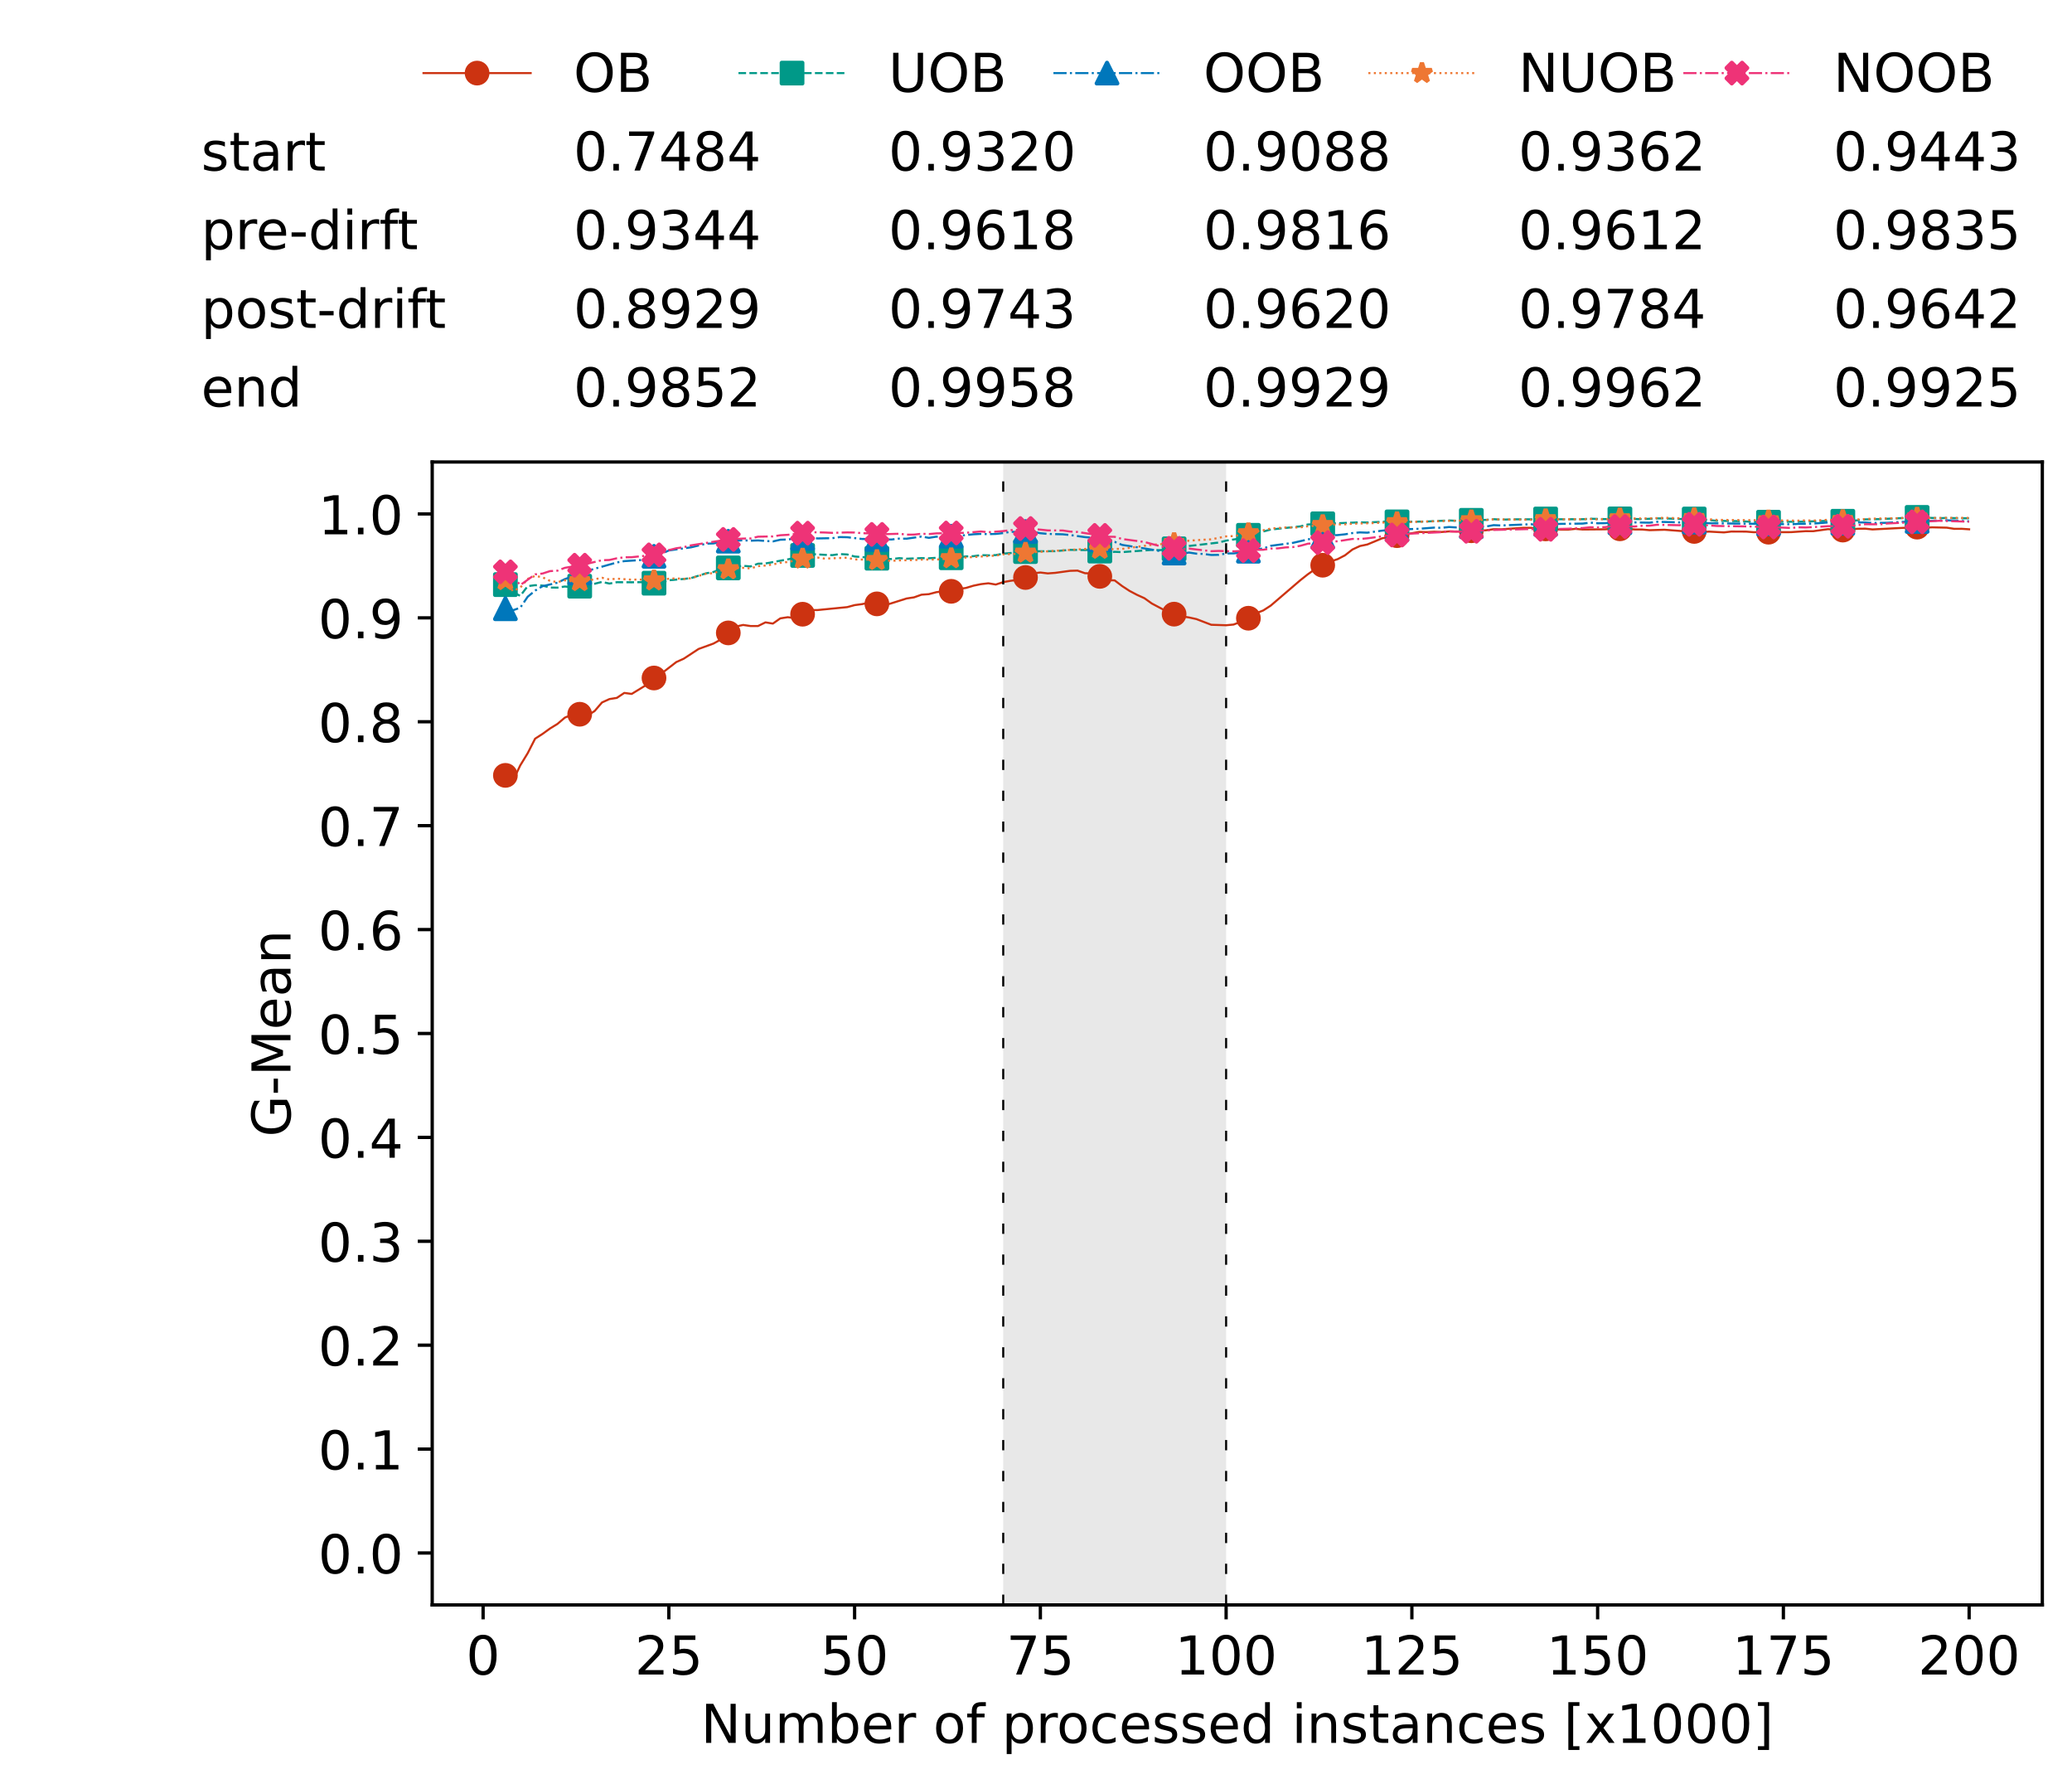 <?xml version="1.0" encoding="utf-8" standalone="no"?>
<!DOCTYPE svg PUBLIC "-//W3C//DTD SVG 1.1//EN"
  "http://www.w3.org/Graphics/SVG/1.1/DTD/svg11.dtd">
<!-- Created with matplotlib (https://matplotlib.org/) -->
<svg height="432.615pt" version="1.1" viewBox="0 0 502.65 432.615" width="502.65pt" xmlns="http://www.w3.org/2000/svg" xmlns:xlink="http://www.w3.org/1999/xlink">
 <defs>
  <style type="text/css">*{stroke-linecap:butt;stroke-linejoin:round;}</style>
 </defs>
 <g id="figure_1">
  <g id="patch_1">
   <path d="M 0 432.615 
L 502.65 432.615 
L 502.65 0 
L 0 0 
z
" style="fill:#ffffff;"/>
  </g>
  <g id="axes_1">
   <g id="patch_2">
    <path d="M 104.85 389.252 
L 495.45 389.252 
L 495.45 112.052 
L 104.85 112.052 
z
" style="fill:#ffffff;"/>
   </g>
   <g id="patch_3">
    <path clip-path="url(#p8d94668143)" d="M 297.446 389.252 
L 297.446 112.052 
L 243.372 112.052 
L 243.372 389.252 
z
" style="fill:#d3d3d3;opacity:0.5;"/>
   </g>
   <g id="matplotlib.axis_1">
    <g id="xtick_1">
     <g id="line2d_1">
      <defs>
       <path d="M 0 0 
L 0 3.5 
" id="md8ec1bab25" style="stroke:#000000;stroke-width:0.8;"/>
      </defs>
      <g>
       <use style="stroke:#000000;stroke-width:0.8;" x="117.197" xlink:href="#md8ec1bab25" y="389.252"/>
      </g>
     </g>
     <g id="text_1">
      <!-- 0 -->
      <g transform="translate(113.061 406.13)scale(0.13 -0.13)">
       <defs>
        <path d="M 31.781 66.406 
Q 24.172 66.406 20.328 58.906 
Q 16.5 51.422 16.5 36.375 
Q 16.5 21.391 20.328 13.891 
Q 24.172 6.391 31.781 6.391 
Q 39.453 6.391 43.281 13.891 
Q 47.125 21.391 47.125 36.375 
Q 47.125 51.422 43.281 58.906 
Q 39.453 66.406 31.781 66.406 
z
M 31.781 74.219 
Q 44.047 74.219 50.516 64.516 
Q 56.984 54.828 56.984 36.375 
Q 56.984 17.969 50.516 8.266 
Q 44.047 -1.422 31.781 -1.422 
Q 19.531 -1.422 13.062 8.266 
Q 6.594 17.969 6.594 36.375 
Q 6.594 54.828 13.062 64.516 
Q 19.531 74.219 31.781 74.219 
z
" id="DejaVuSans-48"/>
       </defs>
       <use xlink:href="#DejaVuSans-48"/>
      </g>
     </g>
    </g>
    <g id="xtick_2">
     <g id="line2d_2">
      <g>
       <use style="stroke:#000000;stroke-width:0.8;" x="162.259" xlink:href="#md8ec1bab25" y="389.252"/>
      </g>
     </g>
     <g id="text_2">
      <!-- 25 -->
      <g transform="translate(153.988 406.13)scale(0.13 -0.13)">
       <defs>
        <path d="M 19.188 8.297 
L 53.609 8.297 
L 53.609 0 
L 7.328 0 
L 7.328 8.297 
Q 12.938 14.109 22.625 23.891 
Q 32.328 33.688 34.812 36.531 
Q 39.547 41.844 41.422 45.531 
Q 43.312 49.219 43.312 52.781 
Q 43.312 58.594 39.234 62.25 
Q 35.156 65.922 28.609 65.922 
Q 23.969 65.922 18.812 64.312 
Q 13.672 62.703 7.812 59.422 
L 7.812 69.391 
Q 13.766 71.781 18.938 73 
Q 24.125 74.219 28.422 74.219 
Q 39.75 74.219 46.484 68.547 
Q 53.219 62.891 53.219 53.422 
Q 53.219 48.922 51.531 44.891 
Q 49.859 40.875 45.406 35.406 
Q 44.188 33.984 37.641 27.219 
Q 31.109 20.453 19.188 8.297 
z
" id="DejaVuSans-50"/>
        <path d="M 10.797 72.906 
L 49.516 72.906 
L 49.516 64.594 
L 19.828 64.594 
L 19.828 46.734 
Q 21.969 47.469 24.109 47.828 
Q 26.266 48.188 28.422 48.188 
Q 40.625 48.188 47.75 41.5 
Q 54.891 34.812 54.891 23.391 
Q 54.891 11.625 47.562 5.094 
Q 40.234 -1.422 26.906 -1.422 
Q 22.312 -1.422 17.547 -0.641 
Q 12.797 0.141 7.719 1.703 
L 7.719 11.625 
Q 12.109 9.234 16.797 8.062 
Q 21.484 6.891 26.703 6.891 
Q 35.156 6.891 40.078 11.328 
Q 45.016 15.766 45.016 23.391 
Q 45.016 31 40.078 35.438 
Q 35.156 39.891 26.703 39.891 
Q 22.75 39.891 18.812 39.016 
Q 14.891 38.141 10.797 36.281 
z
" id="DejaVuSans-53"/>
       </defs>
       <use xlink:href="#DejaVuSans-50"/>
       <use x="63.623" xlink:href="#DejaVuSans-53"/>
      </g>
     </g>
    </g>
    <g id="xtick_3">
     <g id="line2d_3">
      <g>
       <use style="stroke:#000000;stroke-width:0.8;" x="207.322" xlink:href="#md8ec1bab25" y="389.252"/>
      </g>
     </g>
     <g id="text_3">
      <!-- 50 -->
      <g transform="translate(199.05 406.13)scale(0.13 -0.13)">
       <use xlink:href="#DejaVuSans-53"/>
       <use x="63.623" xlink:href="#DejaVuSans-48"/>
      </g>
     </g>
    </g>
    <g id="xtick_4">
     <g id="line2d_4">
      <g>
       <use style="stroke:#000000;stroke-width:0.8;" x="252.384" xlink:href="#md8ec1bab25" y="389.252"/>
      </g>
     </g>
     <g id="text_4">
      <!-- 75 -->
      <g transform="translate(244.113 406.13)scale(0.13 -0.13)">
       <defs>
        <path d="M 8.203 72.906 
L 55.078 72.906 
L 55.078 68.703 
L 28.609 0 
L 18.312 0 
L 43.219 64.594 
L 8.203 64.594 
z
" id="DejaVuSans-55"/>
       </defs>
       <use xlink:href="#DejaVuSans-55"/>
       <use x="63.623" xlink:href="#DejaVuSans-53"/>
      </g>
     </g>
    </g>
    <g id="xtick_5">
     <g id="line2d_5">
      <g>
       <use style="stroke:#000000;stroke-width:0.8;" x="297.446" xlink:href="#md8ec1bab25" y="389.252"/>
      </g>
     </g>
     <g id="text_5">
      <!-- 100 -->
      <g transform="translate(285.039 406.13)scale(0.13 -0.13)">
       <defs>
        <path d="M 12.406 8.297 
L 28.516 8.297 
L 28.516 63.922 
L 10.984 60.406 
L 10.984 69.391 
L 28.422 72.906 
L 38.281 72.906 
L 38.281 8.297 
L 54.391 8.297 
L 54.391 0 
L 12.406 0 
z
" id="DejaVuSans-49"/>
       </defs>
       <use xlink:href="#DejaVuSans-49"/>
       <use x="63.623" xlink:href="#DejaVuSans-48"/>
       <use x="127.246" xlink:href="#DejaVuSans-48"/>
      </g>
     </g>
    </g>
    <g id="xtick_6">
     <g id="line2d_6">
      <g>
       <use style="stroke:#000000;stroke-width:0.8;" x="342.509" xlink:href="#md8ec1bab25" y="389.252"/>
      </g>
     </g>
     <g id="text_6">
      <!-- 125 -->
      <g transform="translate(330.102 406.13)scale(0.13 -0.13)">
       <use xlink:href="#DejaVuSans-49"/>
       <use x="63.623" xlink:href="#DejaVuSans-50"/>
       <use x="127.246" xlink:href="#DejaVuSans-53"/>
      </g>
     </g>
    </g>
    <g id="xtick_7">
     <g id="line2d_7">
      <g>
       <use style="stroke:#000000;stroke-width:0.8;" x="387.571" xlink:href="#md8ec1bab25" y="389.252"/>
      </g>
     </g>
     <g id="text_7">
      <!-- 150 -->
      <g transform="translate(375.164 406.13)scale(0.13 -0.13)">
       <use xlink:href="#DejaVuSans-49"/>
       <use x="63.623" xlink:href="#DejaVuSans-53"/>
       <use x="127.246" xlink:href="#DejaVuSans-48"/>
      </g>
     </g>
    </g>
    <g id="xtick_8">
     <g id="line2d_8">
      <g>
       <use style="stroke:#000000;stroke-width:0.8;" x="432.633" xlink:href="#md8ec1bab25" y="389.252"/>
      </g>
     </g>
     <g id="text_8">
      <!-- 175 -->
      <g transform="translate(420.226 406.13)scale(0.13 -0.13)">
       <use xlink:href="#DejaVuSans-49"/>
       <use x="63.623" xlink:href="#DejaVuSans-55"/>
       <use x="127.246" xlink:href="#DejaVuSans-53"/>
      </g>
     </g>
    </g>
    <g id="xtick_9">
     <g id="line2d_9">
      <g>
       <use style="stroke:#000000;stroke-width:0.8;" x="477.695" xlink:href="#md8ec1bab25" y="389.252"/>
      </g>
     </g>
     <g id="text_9">
      <!-- 200 -->
      <g transform="translate(465.289 406.13)scale(0.13 -0.13)">
       <use xlink:href="#DejaVuSans-50"/>
       <use x="63.623" xlink:href="#DejaVuSans-48"/>
       <use x="127.246" xlink:href="#DejaVuSans-48"/>
      </g>
     </g>
    </g>
    <g id="text_10">
     <!-- Number of processed instances [x1000] -->
     <g transform="translate(170.025 422.711)scale(0.13 -0.13)">
      <defs>
       <path d="M 9.812 72.906 
L 23.094 72.906 
L 55.422 11.922 
L 55.422 72.906 
L 64.984 72.906 
L 64.984 0 
L 51.703 0 
L 19.391 60.984 
L 19.391 0 
L 9.812 0 
z
" id="DejaVuSans-78"/>
       <path d="M 8.5 21.578 
L 8.5 54.688 
L 17.484 54.688 
L 17.484 21.922 
Q 17.484 14.156 20.5 10.266 
Q 23.531 6.391 29.594 6.391 
Q 36.859 6.391 41.078 11.031 
Q 45.312 15.672 45.312 23.688 
L 45.312 54.688 
L 54.297 54.688 
L 54.297 0 
L 45.312 0 
L 45.312 8.406 
Q 42.047 3.422 37.719 1 
Q 33.406 -1.422 27.688 -1.422 
Q 18.266 -1.422 13.375 4.438 
Q 8.5 10.297 8.5 21.578 
z
M 31.109 56 
z
" id="DejaVuSans-117"/>
       <path d="M 52 44.188 
Q 55.375 50.25 60.062 53.125 
Q 64.75 56 71.094 56 
Q 79.641 56 84.281 50.016 
Q 88.922 44.047 88.922 33.016 
L 88.922 0 
L 79.891 0 
L 79.891 32.719 
Q 79.891 40.578 77.094 44.375 
Q 74.312 48.188 68.609 48.188 
Q 61.625 48.188 57.562 43.547 
Q 53.516 38.922 53.516 30.906 
L 53.516 0 
L 44.484 0 
L 44.484 32.719 
Q 44.484 40.625 41.703 44.406 
Q 38.922 48.188 33.109 48.188 
Q 26.219 48.188 22.156 43.531 
Q 18.109 38.875 18.109 30.906 
L 18.109 0 
L 9.078 0 
L 9.078 54.688 
L 18.109 54.688 
L 18.109 46.188 
Q 21.188 51.219 25.484 53.609 
Q 29.781 56 35.688 56 
Q 41.656 56 45.828 52.969 
Q 50 49.953 52 44.188 
z
" id="DejaVuSans-109"/>
       <path d="M 48.688 27.297 
Q 48.688 37.203 44.609 42.844 
Q 40.531 48.484 33.406 48.484 
Q 26.266 48.484 22.188 42.844 
Q 18.109 37.203 18.109 27.297 
Q 18.109 17.391 22.188 11.75 
Q 26.266 6.109 33.406 6.109 
Q 40.531 6.109 44.609 11.75 
Q 48.688 17.391 48.688 27.297 
z
M 18.109 46.391 
Q 20.953 51.266 25.266 53.625 
Q 29.594 56 35.594 56 
Q 45.562 56 51.781 48.094 
Q 58.016 40.188 58.016 27.297 
Q 58.016 14.406 51.781 6.484 
Q 45.562 -1.422 35.594 -1.422 
Q 29.594 -1.422 25.266 0.953 
Q 20.953 3.328 18.109 8.203 
L 18.109 0 
L 9.078 0 
L 9.078 75.984 
L 18.109 75.984 
z
" id="DejaVuSans-98"/>
       <path d="M 56.203 29.594 
L 56.203 25.203 
L 14.891 25.203 
Q 15.484 15.922 20.484 11.062 
Q 25.484 6.203 34.422 6.203 
Q 39.594 6.203 44.453 7.469 
Q 49.312 8.734 54.109 11.281 
L 54.109 2.781 
Q 49.266 0.734 44.188 -0.344 
Q 39.109 -1.422 33.891 -1.422 
Q 20.797 -1.422 13.156 6.188 
Q 5.516 13.812 5.516 26.812 
Q 5.516 40.234 12.766 48.109 
Q 20.016 56 32.328 56 
Q 43.359 56 49.781 48.891 
Q 56.203 41.797 56.203 29.594 
z
M 47.219 32.234 
Q 47.125 39.594 43.094 43.984 
Q 39.062 48.391 32.422 48.391 
Q 24.906 48.391 20.391 44.141 
Q 15.875 39.891 15.188 32.172 
z
" id="DejaVuSans-101"/>
       <path d="M 41.109 46.297 
Q 39.594 47.172 37.812 47.578 
Q 36.031 48 33.891 48 
Q 26.266 48 22.188 43.047 
Q 18.109 38.094 18.109 28.812 
L 18.109 0 
L 9.078 0 
L 9.078 54.688 
L 18.109 54.688 
L 18.109 46.188 
Q 20.953 51.172 25.484 53.578 
Q 30.031 56 36.531 56 
Q 37.453 56 38.578 55.875 
Q 39.703 55.766 41.062 55.516 
z
" id="DejaVuSans-114"/>
       <path id="DejaVuSans-32"/>
       <path d="M 30.609 48.391 
Q 23.391 48.391 19.188 42.75 
Q 14.984 37.109 14.984 27.297 
Q 14.984 17.484 19.156 11.844 
Q 23.344 6.203 30.609 6.203 
Q 37.797 6.203 41.984 11.859 
Q 46.188 17.531 46.188 27.297 
Q 46.188 37.016 41.984 42.703 
Q 37.797 48.391 30.609 48.391 
z
M 30.609 56 
Q 42.328 56 49.016 48.375 
Q 55.719 40.766 55.719 27.297 
Q 55.719 13.875 49.016 6.219 
Q 42.328 -1.422 30.609 -1.422 
Q 18.844 -1.422 12.172 6.219 
Q 5.516 13.875 5.516 27.297 
Q 5.516 40.766 12.172 48.375 
Q 18.844 56 30.609 56 
z
" id="DejaVuSans-111"/>
       <path d="M 37.109 75.984 
L 37.109 68.5 
L 28.516 68.5 
Q 23.688 68.5 21.797 66.547 
Q 19.922 64.594 19.922 59.516 
L 19.922 54.688 
L 34.719 54.688 
L 34.719 47.703 
L 19.922 47.703 
L 19.922 0 
L 10.891 0 
L 10.891 47.703 
L 2.297 47.703 
L 2.297 54.688 
L 10.891 54.688 
L 10.891 58.5 
Q 10.891 67.625 15.141 71.797 
Q 19.391 75.984 28.609 75.984 
z
" id="DejaVuSans-102"/>
       <path d="M 18.109 8.203 
L 18.109 -20.797 
L 9.078 -20.797 
L 9.078 54.688 
L 18.109 54.688 
L 18.109 46.391 
Q 20.953 51.266 25.266 53.625 
Q 29.594 56 35.594 56 
Q 45.562 56 51.781 48.094 
Q 58.016 40.188 58.016 27.297 
Q 58.016 14.406 51.781 6.484 
Q 45.562 -1.422 35.594 -1.422 
Q 29.594 -1.422 25.266 0.953 
Q 20.953 3.328 18.109 8.203 
z
M 48.688 27.297 
Q 48.688 37.203 44.609 42.844 
Q 40.531 48.484 33.406 48.484 
Q 26.266 48.484 22.188 42.844 
Q 18.109 37.203 18.109 27.297 
Q 18.109 17.391 22.188 11.75 
Q 26.266 6.109 33.406 6.109 
Q 40.531 6.109 44.609 11.75 
Q 48.688 17.391 48.688 27.297 
z
" id="DejaVuSans-112"/>
       <path d="M 48.781 52.594 
L 48.781 44.188 
Q 44.969 46.297 41.141 47.344 
Q 37.312 48.391 33.406 48.391 
Q 24.656 48.391 19.812 42.844 
Q 14.984 37.312 14.984 27.297 
Q 14.984 17.281 19.812 11.734 
Q 24.656 6.203 33.406 6.203 
Q 37.312 6.203 41.141 7.25 
Q 44.969 8.297 48.781 10.406 
L 48.781 2.094 
Q 45.016 0.344 40.984 -0.531 
Q 36.969 -1.422 32.422 -1.422 
Q 20.062 -1.422 12.781 6.344 
Q 5.516 14.109 5.516 27.297 
Q 5.516 40.672 12.859 48.328 
Q 20.219 56 33.016 56 
Q 37.156 56 41.109 55.141 
Q 45.062 54.297 48.781 52.594 
z
" id="DejaVuSans-99"/>
       <path d="M 44.281 53.078 
L 44.281 44.578 
Q 40.484 46.531 36.375 47.5 
Q 32.281 48.484 27.875 48.484 
Q 21.188 48.484 17.844 46.438 
Q 14.5 44.391 14.5 40.281 
Q 14.5 37.156 16.891 35.375 
Q 19.281 33.594 26.516 31.984 
L 29.594 31.297 
Q 39.156 29.25 43.188 25.516 
Q 47.219 21.781 47.219 15.094 
Q 47.219 7.469 41.188 3.016 
Q 35.156 -1.422 24.609 -1.422 
Q 20.219 -1.422 15.453 -0.562 
Q 10.688 0.297 5.422 2 
L 5.422 11.281 
Q 10.406 8.688 15.234 7.391 
Q 20.062 6.109 24.812 6.109 
Q 31.156 6.109 34.562 8.281 
Q 37.984 10.453 37.984 14.406 
Q 37.984 18.062 35.516 20.016 
Q 33.062 21.969 24.703 23.781 
L 21.578 24.516 
Q 13.234 26.266 9.516 29.906 
Q 5.812 33.547 5.812 39.891 
Q 5.812 47.609 11.281 51.797 
Q 16.75 56 26.812 56 
Q 31.781 56 36.172 55.266 
Q 40.578 54.547 44.281 53.078 
z
" id="DejaVuSans-115"/>
       <path d="M 45.406 46.391 
L 45.406 75.984 
L 54.391 75.984 
L 54.391 0 
L 45.406 0 
L 45.406 8.203 
Q 42.578 3.328 38.25 0.953 
Q 33.938 -1.422 27.875 -1.422 
Q 17.969 -1.422 11.734 6.484 
Q 5.516 14.406 5.516 27.297 
Q 5.516 40.188 11.734 48.094 
Q 17.969 56 27.875 56 
Q 33.938 56 38.25 53.625 
Q 42.578 51.266 45.406 46.391 
z
M 14.797 27.297 
Q 14.797 17.391 18.875 11.75 
Q 22.953 6.109 30.078 6.109 
Q 37.203 6.109 41.297 11.75 
Q 45.406 17.391 45.406 27.297 
Q 45.406 37.203 41.297 42.844 
Q 37.203 48.484 30.078 48.484 
Q 22.953 48.484 18.875 42.844 
Q 14.797 37.203 14.797 27.297 
z
" id="DejaVuSans-100"/>
       <path d="M 9.422 54.688 
L 18.406 54.688 
L 18.406 0 
L 9.422 0 
z
M 9.422 75.984 
L 18.406 75.984 
L 18.406 64.594 
L 9.422 64.594 
z
" id="DejaVuSans-105"/>
       <path d="M 54.891 33.016 
L 54.891 0 
L 45.906 0 
L 45.906 32.719 
Q 45.906 40.484 42.875 44.328 
Q 39.844 48.188 33.797 48.188 
Q 26.516 48.188 22.312 43.547 
Q 18.109 38.922 18.109 30.906 
L 18.109 0 
L 9.078 0 
L 9.078 54.688 
L 18.109 54.688 
L 18.109 46.188 
Q 21.344 51.125 25.703 53.562 
Q 30.078 56 35.797 56 
Q 45.219 56 50.047 50.172 
Q 54.891 44.344 54.891 33.016 
z
" id="DejaVuSans-110"/>
       <path d="M 18.312 70.219 
L 18.312 54.688 
L 36.812 54.688 
L 36.812 47.703 
L 18.312 47.703 
L 18.312 18.016 
Q 18.312 11.328 20.141 9.422 
Q 21.969 7.516 27.594 7.516 
L 36.812 7.516 
L 36.812 0 
L 27.594 0 
Q 17.188 0 13.234 3.875 
Q 9.281 7.766 9.281 18.016 
L 9.281 47.703 
L 2.688 47.703 
L 2.688 54.688 
L 9.281 54.688 
L 9.281 70.219 
z
" id="DejaVuSans-116"/>
       <path d="M 34.281 27.484 
Q 23.391 27.484 19.188 25 
Q 14.984 22.516 14.984 16.5 
Q 14.984 11.719 18.141 8.906 
Q 21.297 6.109 26.703 6.109 
Q 34.188 6.109 38.703 11.406 
Q 43.219 16.703 43.219 25.484 
L 43.219 27.484 
z
M 52.203 31.203 
L 52.203 0 
L 43.219 0 
L 43.219 8.297 
Q 40.141 3.328 35.547 0.953 
Q 30.953 -1.422 24.312 -1.422 
Q 15.922 -1.422 10.953 3.297 
Q 6 8.016 6 15.922 
Q 6 25.141 12.172 29.828 
Q 18.359 34.516 30.609 34.516 
L 43.219 34.516 
L 43.219 35.406 
Q 43.219 41.609 39.141 45 
Q 35.062 48.391 27.688 48.391 
Q 23 48.391 18.547 47.266 
Q 14.109 46.141 10.016 43.891 
L 10.016 52.203 
Q 14.938 54.109 19.578 55.047 
Q 24.219 56 28.609 56 
Q 40.484 56 46.344 49.844 
Q 52.203 43.703 52.203 31.203 
z
" id="DejaVuSans-97"/>
       <path d="M 8.594 75.984 
L 29.297 75.984 
L 29.297 69 
L 17.578 69 
L 17.578 -6.203 
L 29.297 -6.203 
L 29.297 -13.188 
L 8.594 -13.188 
z
" id="DejaVuSans-91"/>
       <path d="M 54.891 54.688 
L 35.109 28.078 
L 55.906 0 
L 45.312 0 
L 29.391 21.484 
L 13.484 0 
L 2.875 0 
L 24.125 28.609 
L 4.688 54.688 
L 15.281 54.688 
L 29.781 35.203 
L 44.281 54.688 
z
" id="DejaVuSans-120"/>
       <path d="M 30.422 75.984 
L 30.422 -13.188 
L 9.719 -13.188 
L 9.719 -6.203 
L 21.391 -6.203 
L 21.391 69 
L 9.719 69 
L 9.719 75.984 
z
" id="DejaVuSans-93"/>
      </defs>
      <use xlink:href="#DejaVuSans-78"/>
      <use x="74.805" xlink:href="#DejaVuSans-117"/>
      <use x="138.184" xlink:href="#DejaVuSans-109"/>
      <use x="235.596" xlink:href="#DejaVuSans-98"/>
      <use x="299.072" xlink:href="#DejaVuSans-101"/>
      <use x="360.596" xlink:href="#DejaVuSans-114"/>
      <use x="401.709" xlink:href="#DejaVuSans-32"/>
      <use x="433.496" xlink:href="#DejaVuSans-111"/>
      <use x="494.678" xlink:href="#DejaVuSans-102"/>
      <use x="529.883" xlink:href="#DejaVuSans-32"/>
      <use x="561.67" xlink:href="#DejaVuSans-112"/>
      <use x="625.146" xlink:href="#DejaVuSans-114"/>
      <use x="664.01" xlink:href="#DejaVuSans-111"/>
      <use x="725.191" xlink:href="#DejaVuSans-99"/>
      <use x="780.172" xlink:href="#DejaVuSans-101"/>
      <use x="841.695" xlink:href="#DejaVuSans-115"/>
      <use x="893.795" xlink:href="#DejaVuSans-115"/>
      <use x="945.895" xlink:href="#DejaVuSans-101"/>
      <use x="1007.418" xlink:href="#DejaVuSans-100"/>
      <use x="1070.895" xlink:href="#DejaVuSans-32"/>
      <use x="1102.682" xlink:href="#DejaVuSans-105"/>
      <use x="1130.465" xlink:href="#DejaVuSans-110"/>
      <use x="1193.844" xlink:href="#DejaVuSans-115"/>
      <use x="1245.943" xlink:href="#DejaVuSans-116"/>
      <use x="1285.152" xlink:href="#DejaVuSans-97"/>
      <use x="1346.432" xlink:href="#DejaVuSans-110"/>
      <use x="1409.811" xlink:href="#DejaVuSans-99"/>
      <use x="1464.791" xlink:href="#DejaVuSans-101"/>
      <use x="1526.314" xlink:href="#DejaVuSans-115"/>
      <use x="1578.414" xlink:href="#DejaVuSans-32"/>
      <use x="1610.201" xlink:href="#DejaVuSans-91"/>
      <use x="1649.215" xlink:href="#DejaVuSans-120"/>
      <use x="1708.395" xlink:href="#DejaVuSans-49"/>
      <use x="1772.018" xlink:href="#DejaVuSans-48"/>
      <use x="1835.641" xlink:href="#DejaVuSans-48"/>
      <use x="1899.264" xlink:href="#DejaVuSans-48"/>
      <use x="1962.887" xlink:href="#DejaVuSans-93"/>
     </g>
    </g>
   </g>
   <g id="matplotlib.axis_2">
    <g id="ytick_1">
     <g id="line2d_10">
      <defs>
       <path d="M 0 0 
L -3.5 0 
" id="m96773a9645" style="stroke:#000000;stroke-width:0.8;"/>
      </defs>
      <g>
       <use style="stroke:#000000;stroke-width:0.8;" x="104.85" xlink:href="#m96773a9645" y="376.652"/>
      </g>
     </g>
     <g id="text_11">
      <!-- 0.0 -->
      <g transform="translate(77.176 381.591)scale(0.13 -0.13)">
       <defs>
        <path d="M 10.688 12.406 
L 21 12.406 
L 21 0 
L 10.688 0 
z
" id="DejaVuSans-46"/>
       </defs>
       <use xlink:href="#DejaVuSans-48"/>
       <use x="63.623" xlink:href="#DejaVuSans-46"/>
       <use x="95.41" xlink:href="#DejaVuSans-48"/>
      </g>
     </g>
    </g>
    <g id="ytick_2">
     <g id="line2d_11">
      <g>
       <use style="stroke:#000000;stroke-width:0.8;" x="104.85" xlink:href="#m96773a9645" y="351.452"/>
      </g>
     </g>
     <g id="text_12">
      <!-- 0.1 -->
      <g transform="translate(77.176 356.391)scale(0.13 -0.13)">
       <use xlink:href="#DejaVuSans-48"/>
       <use x="63.623" xlink:href="#DejaVuSans-46"/>
       <use x="95.41" xlink:href="#DejaVuSans-49"/>
      </g>
     </g>
    </g>
    <g id="ytick_3">
     <g id="line2d_12">
      <g>
       <use style="stroke:#000000;stroke-width:0.8;" x="104.85" xlink:href="#m96773a9645" y="326.252"/>
      </g>
     </g>
     <g id="text_13">
      <!-- 0.2 -->
      <g transform="translate(77.176 331.191)scale(0.13 -0.13)">
       <use xlink:href="#DejaVuSans-48"/>
       <use x="63.623" xlink:href="#DejaVuSans-46"/>
       <use x="95.41" xlink:href="#DejaVuSans-50"/>
      </g>
     </g>
    </g>
    <g id="ytick_4">
     <g id="line2d_13">
      <g>
       <use style="stroke:#000000;stroke-width:0.8;" x="104.85" xlink:href="#m96773a9645" y="301.052"/>
      </g>
     </g>
     <g id="text_14">
      <!-- 0.3 -->
      <g transform="translate(77.176 305.991)scale(0.13 -0.13)">
       <defs>
        <path d="M 40.578 39.312 
Q 47.656 37.797 51.625 33 
Q 55.609 28.219 55.609 21.188 
Q 55.609 10.406 48.188 4.484 
Q 40.766 -1.422 27.094 -1.422 
Q 22.516 -1.422 17.656 -0.516 
Q 12.797 0.391 7.625 2.203 
L 7.625 11.719 
Q 11.719 9.328 16.594 8.109 
Q 21.484 6.891 26.812 6.891 
Q 36.078 6.891 40.938 10.547 
Q 45.797 14.203 45.797 21.188 
Q 45.797 27.641 41.281 31.266 
Q 36.766 34.906 28.719 34.906 
L 20.219 34.906 
L 20.219 43.016 
L 29.109 43.016 
Q 36.375 43.016 40.234 45.922 
Q 44.094 48.828 44.094 54.297 
Q 44.094 59.906 40.109 62.906 
Q 36.141 65.922 28.719 65.922 
Q 24.656 65.922 20.016 65.031 
Q 15.375 64.156 9.812 62.312 
L 9.812 71.094 
Q 15.438 72.656 20.344 73.438 
Q 25.25 74.219 29.594 74.219 
Q 40.828 74.219 47.359 69.109 
Q 53.906 64.016 53.906 55.328 
Q 53.906 49.266 50.438 45.094 
Q 46.969 40.922 40.578 39.312 
z
" id="DejaVuSans-51"/>
       </defs>
       <use xlink:href="#DejaVuSans-48"/>
       <use x="63.623" xlink:href="#DejaVuSans-46"/>
       <use x="95.41" xlink:href="#DejaVuSans-51"/>
      </g>
     </g>
    </g>
    <g id="ytick_5">
     <g id="line2d_14">
      <g>
       <use style="stroke:#000000;stroke-width:0.8;" x="104.85" xlink:href="#m96773a9645" y="275.852"/>
      </g>
     </g>
     <g id="text_15">
      <!-- 0.4 -->
      <g transform="translate(77.176 280.791)scale(0.13 -0.13)">
       <defs>
        <path d="M 37.797 64.312 
L 12.891 25.391 
L 37.797 25.391 
z
M 35.203 72.906 
L 47.609 72.906 
L 47.609 25.391 
L 58.016 25.391 
L 58.016 17.188 
L 47.609 17.188 
L 47.609 0 
L 37.797 0 
L 37.797 17.188 
L 4.891 17.188 
L 4.891 26.703 
z
" id="DejaVuSans-52"/>
       </defs>
       <use xlink:href="#DejaVuSans-48"/>
       <use x="63.623" xlink:href="#DejaVuSans-46"/>
       <use x="95.41" xlink:href="#DejaVuSans-52"/>
      </g>
     </g>
    </g>
    <g id="ytick_6">
     <g id="line2d_15">
      <g>
       <use style="stroke:#000000;stroke-width:0.8;" x="104.85" xlink:href="#m96773a9645" y="250.652"/>
      </g>
     </g>
     <g id="text_16">
      <!-- 0.5 -->
      <g transform="translate(77.176 255.591)scale(0.13 -0.13)">
       <use xlink:href="#DejaVuSans-48"/>
       <use x="63.623" xlink:href="#DejaVuSans-46"/>
       <use x="95.41" xlink:href="#DejaVuSans-53"/>
      </g>
     </g>
    </g>
    <g id="ytick_7">
     <g id="line2d_16">
      <g>
       <use style="stroke:#000000;stroke-width:0.8;" x="104.85" xlink:href="#m96773a9645" y="225.452"/>
      </g>
     </g>
     <g id="text_17">
      <!-- 0.6 -->
      <g transform="translate(77.176 230.391)scale(0.13 -0.13)">
       <defs>
        <path d="M 33.016 40.375 
Q 26.375 40.375 22.484 35.828 
Q 18.609 31.297 18.609 23.391 
Q 18.609 15.531 22.484 10.953 
Q 26.375 6.391 33.016 6.391 
Q 39.656 6.391 43.531 10.953 
Q 47.406 15.531 47.406 23.391 
Q 47.406 31.297 43.531 35.828 
Q 39.656 40.375 33.016 40.375 
z
M 52.594 71.297 
L 52.594 62.312 
Q 48.875 64.062 45.094 64.984 
Q 41.312 65.922 37.594 65.922 
Q 27.828 65.922 22.672 59.328 
Q 17.531 52.734 16.797 39.406 
Q 19.672 43.656 24.016 45.922 
Q 28.375 48.188 33.594 48.188 
Q 44.578 48.188 50.953 41.516 
Q 57.328 34.859 57.328 23.391 
Q 57.328 12.156 50.688 5.359 
Q 44.047 -1.422 33.016 -1.422 
Q 20.359 -1.422 13.672 8.266 
Q 6.984 17.969 6.984 36.375 
Q 6.984 53.656 15.188 63.938 
Q 23.391 74.219 37.203 74.219 
Q 40.922 74.219 44.703 73.484 
Q 48.484 72.75 52.594 71.297 
z
" id="DejaVuSans-54"/>
       </defs>
       <use xlink:href="#DejaVuSans-48"/>
       <use x="63.623" xlink:href="#DejaVuSans-46"/>
       <use x="95.41" xlink:href="#DejaVuSans-54"/>
      </g>
     </g>
    </g>
    <g id="ytick_8">
     <g id="line2d_17">
      <g>
       <use style="stroke:#000000;stroke-width:0.8;" x="104.85" xlink:href="#m96773a9645" y="200.252"/>
      </g>
     </g>
     <g id="text_18">
      <!-- 0.7 -->
      <g transform="translate(77.176 205.191)scale(0.13 -0.13)">
       <use xlink:href="#DejaVuSans-48"/>
       <use x="63.623" xlink:href="#DejaVuSans-46"/>
       <use x="95.41" xlink:href="#DejaVuSans-55"/>
      </g>
     </g>
    </g>
    <g id="ytick_9">
     <g id="line2d_18">
      <g>
       <use style="stroke:#000000;stroke-width:0.8;" x="104.85" xlink:href="#m96773a9645" y="175.052"/>
      </g>
     </g>
     <g id="text_19">
      <!-- 0.8 -->
      <g transform="translate(77.176 179.991)scale(0.13 -0.13)">
       <defs>
        <path d="M 31.781 34.625 
Q 24.75 34.625 20.719 30.859 
Q 16.703 27.094 16.703 20.516 
Q 16.703 13.922 20.719 10.156 
Q 24.75 6.391 31.781 6.391 
Q 38.812 6.391 42.859 10.172 
Q 46.922 13.969 46.922 20.516 
Q 46.922 27.094 42.891 30.859 
Q 38.875 34.625 31.781 34.625 
z
M 21.922 38.812 
Q 15.578 40.375 12.031 44.719 
Q 8.5 49.078 8.5 55.328 
Q 8.5 64.062 14.719 69.141 
Q 20.953 74.219 31.781 74.219 
Q 42.672 74.219 48.875 69.141 
Q 55.078 64.062 55.078 55.328 
Q 55.078 49.078 51.531 44.719 
Q 48 40.375 41.703 38.812 
Q 48.828 37.156 52.797 32.312 
Q 56.781 27.484 56.781 20.516 
Q 56.781 9.906 50.312 4.234 
Q 43.844 -1.422 31.781 -1.422 
Q 19.734 -1.422 13.25 4.234 
Q 6.781 9.906 6.781 20.516 
Q 6.781 27.484 10.781 32.312 
Q 14.797 37.156 21.922 38.812 
z
M 18.312 54.391 
Q 18.312 48.734 21.844 45.562 
Q 25.391 42.391 31.781 42.391 
Q 38.141 42.391 41.719 45.562 
Q 45.312 48.734 45.312 54.391 
Q 45.312 60.062 41.719 63.234 
Q 38.141 66.406 31.781 66.406 
Q 25.391 66.406 21.844 63.234 
Q 18.312 60.062 18.312 54.391 
z
" id="DejaVuSans-56"/>
       </defs>
       <use xlink:href="#DejaVuSans-48"/>
       <use x="63.623" xlink:href="#DejaVuSans-46"/>
       <use x="95.41" xlink:href="#DejaVuSans-56"/>
      </g>
     </g>
    </g>
    <g id="ytick_10">
     <g id="line2d_19">
      <g>
       <use style="stroke:#000000;stroke-width:0.8;" x="104.85" xlink:href="#m96773a9645" y="149.852"/>
      </g>
     </g>
     <g id="text_20">
      <!-- 0.9 -->
      <g transform="translate(77.176 154.791)scale(0.13 -0.13)">
       <defs>
        <path d="M 10.984 1.516 
L 10.984 10.5 
Q 14.703 8.734 18.5 7.812 
Q 22.312 6.891 25.984 6.891 
Q 35.75 6.891 40.891 13.453 
Q 46.047 20.016 46.781 33.406 
Q 43.953 29.203 39.594 26.953 
Q 35.25 24.703 29.984 24.703 
Q 19.047 24.703 12.672 31.312 
Q 6.297 37.938 6.297 49.422 
Q 6.297 60.641 12.938 67.422 
Q 19.578 74.219 30.609 74.219 
Q 43.266 74.219 49.922 64.516 
Q 56.594 54.828 56.594 36.375 
Q 56.594 19.141 48.406 8.859 
Q 40.234 -1.422 26.422 -1.422 
Q 22.703 -1.422 18.891 -0.688 
Q 15.094 0.047 10.984 1.516 
z
M 30.609 32.422 
Q 37.25 32.422 41.125 36.953 
Q 45.016 41.5 45.016 49.422 
Q 45.016 57.281 41.125 61.844 
Q 37.25 66.406 30.609 66.406 
Q 23.969 66.406 20.094 61.844 
Q 16.219 57.281 16.219 49.422 
Q 16.219 41.5 20.094 36.953 
Q 23.969 32.422 30.609 32.422 
z
" id="DejaVuSans-57"/>
       </defs>
       <use xlink:href="#DejaVuSans-48"/>
       <use x="63.623" xlink:href="#DejaVuSans-46"/>
       <use x="95.41" xlink:href="#DejaVuSans-57"/>
      </g>
     </g>
    </g>
    <g id="ytick_11">
     <g id="line2d_20">
      <g>
       <use style="stroke:#000000;stroke-width:0.8;" x="104.85" xlink:href="#m96773a9645" y="124.652"/>
      </g>
     </g>
     <g id="text_21">
      <!-- 1.0 -->
      <g transform="translate(77.176 129.591)scale(0.13 -0.13)">
       <use xlink:href="#DejaVuSans-49"/>
       <use x="63.623" xlink:href="#DejaVuSans-46"/>
       <use x="95.41" xlink:href="#DejaVuSans-48"/>
      </g>
     </g>
    </g>
    <g id="text_22">
     <!-- G-Mean -->
     <g transform="translate(70.472 275.744)rotate(-90)scale(0.13 -0.13)">
      <defs>
       <path d="M 59.516 10.406 
L 59.516 29.984 
L 43.406 29.984 
L 43.406 38.094 
L 69.281 38.094 
L 69.281 6.781 
Q 63.578 2.734 56.688 0.656 
Q 49.812 -1.422 42 -1.422 
Q 24.906 -1.422 15.25 8.562 
Q 5.609 18.562 5.609 36.375 
Q 5.609 54.25 15.25 64.234 
Q 24.906 74.219 42 74.219 
Q 49.125 74.219 55.547 72.453 
Q 61.969 70.703 67.391 67.281 
L 67.391 56.781 
Q 61.922 61.422 55.766 63.766 
Q 49.609 66.109 42.828 66.109 
Q 29.438 66.109 22.719 58.641 
Q 16.016 51.172 16.016 36.375 
Q 16.016 21.625 22.719 14.156 
Q 29.438 6.688 42.828 6.688 
Q 48.047 6.688 52.141 7.594 
Q 56.25 8.5 59.516 10.406 
z
" id="DejaVuSans-71"/>
       <path d="M 4.891 31.391 
L 31.203 31.391 
L 31.203 23.391 
L 4.891 23.391 
z
" id="DejaVuSans-45"/>
       <path d="M 9.812 72.906 
L 24.516 72.906 
L 43.109 23.297 
L 61.812 72.906 
L 76.516 72.906 
L 76.516 0 
L 66.891 0 
L 66.891 64.016 
L 48.094 14.016 
L 38.188 14.016 
L 19.391 64.016 
L 19.391 0 
L 9.812 0 
z
" id="DejaVuSans-77"/>
      </defs>
      <use xlink:href="#DejaVuSans-71"/>
      <use x="77.49" xlink:href="#DejaVuSans-45"/>
      <use x="113.574" xlink:href="#DejaVuSans-77"/>
      <use x="199.854" xlink:href="#DejaVuSans-101"/>
      <use x="261.377" xlink:href="#DejaVuSans-97"/>
      <use x="322.656" xlink:href="#DejaVuSans-110"/>
     </g>
    </g>
   </g>
   <g id="line2d_21"/>
   <g id="line2d_22"/>
   <g id="line2d_23"/>
   <g id="line2d_24"/>
   <g id="line2d_25"/>
   <g id="line2d_26">
    <path clip-path="url(#p8d94668143)" d="M 122.605 188.054 
L 124.407 189.419 
L 126.21 185.628 
L 128.012 182.68 
L 129.815 179.152 
L 131.617 177.996 
L 133.419 176.692 
L 135.222 175.584 
L 137.024 174.052 
L 138.827 173.319 
L 140.629 173.229 
L 142.432 173.587 
L 144.234 172.465 
L 146.037 170.374 
L 147.839 169.55 
L 149.642 169.262 
L 151.444 168.057 
L 153.247 168.298 
L 156.852 166.089 
L 158.654 164.437 
L 160.457 163.352 
L 164.062 160.572 
L 165.864 159.762 
L 169.469 157.396 
L 173.074 156.09 
L 174.877 155.09 
L 178.482 151.958 
L 180.284 151.575 
L 182.087 151.833 
L 183.889 151.836 
L 185.692 150.946 
L 187.494 151.243 
L 189.297 149.975 
L 191.099 149.694 
L 192.902 149.914 
L 196.507 147.956 
L 198.309 147.96 
L 205.519 147.249 
L 207.322 146.762 
L 209.124 146.521 
L 210.927 146.15 
L 214.532 146.858 
L 219.939 145.152 
L 221.742 144.878 
L 223.544 144.234 
L 225.347 144.1 
L 227.149 143.625 
L 228.952 143.38 
L 230.754 143.416 
L 232.557 142.847 
L 234.359 142.587 
L 236.162 142.047 
L 237.964 141.676 
L 239.767 141.465 
L 241.569 141.771 
L 243.372 141.184 
L 245.174 140.86 
L 246.976 140.657 
L 248.779 140.063 
L 250.581 139.055 
L 252.384 138.852 
L 254.186 139.07 
L 255.989 138.938 
L 259.594 138.445 
L 261.396 138.393 
L 263.199 139.021 
L 265.001 139.081 
L 266.804 139.788 
L 268.606 140.709 
L 270.409 140.765 
L 272.211 142.134 
L 274.014 143.312 
L 275.816 144.264 
L 277.619 145.08 
L 279.421 146.369 
L 283.026 148.274 
L 284.829 148.951 
L 286.631 149.473 
L 288.434 149.752 
L 290.236 150.147 
L 293.841 151.529 
L 297.446 151.644 
L 299.249 151.474 
L 301.051 150.792 
L 302.854 149.943 
L 304.656 148.761 
L 306.459 148.052 
L 308.261 146.887 
L 315.471 140.705 
L 317.274 139.281 
L 319.076 138.017 
L 322.681 136.212 
L 324.484 135.618 
L 326.286 134.679 
L 328.089 133.275 
L 329.891 132.435 
L 331.694 132.059 
L 335.299 130.552 
L 344.311 129.008 
L 346.114 129.055 
L 347.916 128.958 
L 349.719 129.026 
L 351.521 128.887 
L 355.126 128.911 
L 356.928 128.724 
L 358.731 128.732 
L 360.533 128.602 
L 362.336 128.348 
L 364.138 128.369 
L 369.546 128.017 
L 371.348 128.01 
L 373.151 128.255 
L 376.756 128.328 
L 378.558 128.452 
L 380.361 128.458 
L 382.163 128.266 
L 383.966 128.422 
L 387.571 128.39 
L 389.373 128.377 
L 391.176 128.239 
L 394.781 128.274 
L 396.583 128.414 
L 398.386 128.425 
L 400.188 128.586 
L 403.793 128.478 
L 409.201 128.897 
L 411.003 128.89 
L 412.806 129.024 
L 414.608 128.932 
L 418.213 129.126 
L 420.016 128.917 
L 423.621 128.935 
L 425.423 129.077 
L 434.436 129.065 
L 438.041 128.823 
L 439.843 128.837 
L 443.448 128.337 
L 447.053 128.564 
L 450.658 128.24 
L 452.461 128.22 
L 454.263 128.405 
L 465.078 127.849 
L 466.881 128.01 
L 468.683 127.896 
L 472.288 127.978 
L 474.09 128.262 
L 475.893 128.249 
L 477.695 128.373 
L 477.695 128.373 
" style="fill:none;stroke:#cc3311;stroke-linecap:square;stroke-width:0.5;"/>
    <defs>
     <path d="M 0 2.5 
C 0.663 2.5 1.299 2.237 1.768 1.768 
C 2.237 1.299 2.5 0.663 2.5 0 
C 2.5 -0.663 2.237 -1.299 1.768 -1.768 
C 1.299 -2.237 0.663 -2.5 0 -2.5 
C -0.663 -2.5 -1.299 -2.237 -1.768 -1.768 
C -2.237 -1.299 -2.5 -0.663 -2.5 0 
C -2.5 0.663 -2.237 1.299 -1.768 1.768 
C -1.299 2.237 -0.663 2.5 0 2.5 
z
" id="mc55455f7b7" style="stroke:#cc3311;"/>
    </defs>
    <g clip-path="url(#p8d94668143)">
     <use style="fill:#cc3311;stroke:#cc3311;" x="122.605" xlink:href="#mc55455f7b7" y="188.054"/>
     <use style="fill:#cc3311;stroke:#cc3311;" x="140.629" xlink:href="#mc55455f7b7" y="173.229"/>
     <use style="fill:#cc3311;stroke:#cc3311;" x="158.654" xlink:href="#mc55455f7b7" y="164.437"/>
     <use style="fill:#cc3311;stroke:#cc3311;" x="176.679" xlink:href="#mc55455f7b7" y="153.501"/>
     <use style="fill:#cc3311;stroke:#cc3311;" x="194.704" xlink:href="#mc55455f7b7" y="148.969"/>
     <use style="fill:#cc3311;stroke:#cc3311;" x="212.729" xlink:href="#mc55455f7b7" y="146.46"/>
     <use style="fill:#cc3311;stroke:#cc3311;" x="230.754" xlink:href="#mc55455f7b7" y="143.416"/>
     <use style="fill:#cc3311;stroke:#cc3311;" x="248.779" xlink:href="#mc55455f7b7" y="140.063"/>
     <use style="fill:#cc3311;stroke:#cc3311;" x="266.804" xlink:href="#mc55455f7b7" y="139.788"/>
     <use style="fill:#cc3311;stroke:#cc3311;" x="284.829" xlink:href="#mc55455f7b7" y="148.951"/>
     <use style="fill:#cc3311;stroke:#cc3311;" x="302.854" xlink:href="#mc55455f7b7" y="149.943"/>
     <use style="fill:#cc3311;stroke:#cc3311;" x="320.879" xlink:href="#mc55455f7b7" y="137.086"/>
     <use style="fill:#cc3311;stroke:#cc3311;" x="338.904" xlink:href="#mc55455f7b7" y="129.914"/>
     <use style="fill:#cc3311;stroke:#cc3311;" x="356.928" xlink:href="#mc55455f7b7" y="128.724"/>
     <use style="fill:#cc3311;stroke:#cc3311;" x="374.953" xlink:href="#mc55455f7b7" y="128.272"/>
     <use style="fill:#cc3311;stroke:#cc3311;" x="392.978" xlink:href="#mc55455f7b7" y="128.255"/>
     <use style="fill:#cc3311;stroke:#cc3311;" x="411.003" xlink:href="#mc55455f7b7" y="128.89"/>
     <use style="fill:#cc3311;stroke:#cc3311;" x="429.028" xlink:href="#mc55455f7b7" y="129.076"/>
     <use style="fill:#cc3311;stroke:#cc3311;" x="447.053" xlink:href="#mc55455f7b7" y="128.564"/>
     <use style="fill:#cc3311;stroke:#cc3311;" x="465.078" xlink:href="#mc55455f7b7" y="127.849"/>
    </g>
   </g>
   <g id="line2d_27"/>
   <g id="line2d_28"/>
   <g id="line2d_29"/>
   <g id="line2d_30"/>
   <g id="line2d_31">
    <path clip-path="url(#p8d94668143)" d="M 122.605 141.788 
L 124.407 143.612 
L 126.21 144.518 
L 128.012 142.16 
L 129.815 141.928 
L 131.617 142.023 
L 133.419 142.493 
L 135.222 142.521 
L 137.024 142.249 
L 138.827 142.418 
L 144.234 141.582 
L 146.037 141.135 
L 147.839 141.534 
L 149.642 141.206 
L 153.247 141.224 
L 156.852 141.188 
L 158.654 141.447 
L 160.457 141.286 
L 162.259 140.738 
L 165.864 140.42 
L 167.667 140.203 
L 171.272 139.054 
L 173.074 138.724 
L 174.877 138.071 
L 178.482 137.406 
L 180.284 137.232 
L 182.087 137.385 
L 183.889 136.712 
L 185.692 136.66 
L 192.902 135.327 
L 194.704 134.715 
L 196.507 134.359 
L 200.112 134.57 
L 201.914 134.638 
L 203.717 134.384 
L 205.519 134.475 
L 207.322 134.972 
L 212.729 135.389 
L 216.334 135.586 
L 218.137 135.372 
L 219.939 135.5 
L 223.544 135.367 
L 225.347 135.401 
L 227.149 135.288 
L 228.952 135.357 
L 232.557 135.148 
L 234.359 134.954 
L 236.162 134.894 
L 237.964 134.637 
L 239.767 134.689 
L 241.569 134.629 
L 243.372 134.27 
L 250.581 133.713 
L 255.989 133.68 
L 259.594 133.356 
L 263.199 133.411 
L 265.001 133.324 
L 268.606 134.05 
L 270.409 133.833 
L 272.211 133.911 
L 279.421 133.37 
L 281.224 133.423 
L 283.026 133.333 
L 286.631 132.89 
L 288.434 132.422 
L 295.644 131.588 
L 297.446 131.117 
L 301.051 130.573 
L 304.656 129.078 
L 306.459 128.902 
L 308.261 128.433 
L 315.471 127.66 
L 317.274 127.197 
L 329.891 126.685 
L 331.694 126.721 
L 337.101 126.465 
L 338.904 126.578 
L 346.114 126.482 
L 351.521 126.222 
L 353.324 126.318 
L 358.731 126.142 
L 360.533 126.088 
L 362.336 125.919 
L 364.138 126.025 
L 367.743 125.954 
L 383.966 125.927 
L 385.768 125.807 
L 389.373 125.902 
L 392.978 125.847 
L 398.386 125.904 
L 401.991 125.738 
L 403.793 125.74 
L 407.398 125.868 
L 412.806 125.972 
L 416.411 126.314 
L 421.818 126.395 
L 425.423 126.574 
L 436.238 126.538 
L 445.251 126.281 
L 447.053 126.418 
L 450.658 126.205 
L 452.461 125.971 
L 456.066 125.903 
L 463.276 125.566 
L 465.078 125.487 
L 470.485 125.679 
L 472.288 125.623 
L 475.893 125.702 
L 477.695 125.702 
L 477.695 125.702 
" style="fill:none;stroke:#009988;stroke-dasharray:1.85,0.8;stroke-dashoffset:0;stroke-width:0.5;"/>
    <defs>
     <path d="M -2.5 2.5 
L 2.5 2.5 
L 2.5 -2.5 
L -2.5 -2.5 
z
" id="m9121325957" style="stroke:#009988;stroke-linejoin:miter;"/>
    </defs>
    <g clip-path="url(#p8d94668143)">
     <use style="fill:#009988;stroke:#009988;stroke-linejoin:miter;" x="122.605" xlink:href="#m9121325957" y="141.788"/>
     <use style="fill:#009988;stroke:#009988;stroke-linejoin:miter;" x="140.629" xlink:href="#m9121325957" y="142.169"/>
     <use style="fill:#009988;stroke:#009988;stroke-linejoin:miter;" x="158.654" xlink:href="#m9121325957" y="141.447"/>
     <use style="fill:#009988;stroke:#009988;stroke-linejoin:miter;" x="176.679" xlink:href="#m9121325957" y="137.737"/>
     <use style="fill:#009988;stroke:#009988;stroke-linejoin:miter;" x="194.704" xlink:href="#m9121325957" y="134.715"/>
     <use style="fill:#009988;stroke:#009988;stroke-linejoin:miter;" x="212.729" xlink:href="#m9121325957" y="135.389"/>
     <use style="fill:#009988;stroke:#009988;stroke-linejoin:miter;" x="230.754" xlink:href="#m9121325957" y="135.276"/>
     <use style="fill:#009988;stroke:#009988;stroke-linejoin:miter;" x="248.779" xlink:href="#m9121325957" y="133.773"/>
     <use style="fill:#009988;stroke:#009988;stroke-linejoin:miter;" x="266.804" xlink:href="#m9121325957" y="133.66"/>
     <use style="fill:#009988;stroke:#009988;stroke-linejoin:miter;" x="284.829" xlink:href="#m9121325957" y="133.117"/>
     <use style="fill:#009988;stroke:#009988;stroke-linejoin:miter;" x="302.854" xlink:href="#m9121325957" y="129.834"/>
     <use style="fill:#009988;stroke:#009988;stroke-linejoin:miter;" x="320.879" xlink:href="#m9121325957" y="127.041"/>
     <use style="fill:#009988;stroke:#009988;stroke-linejoin:miter;" x="338.904" xlink:href="#m9121325957" y="126.578"/>
     <use style="fill:#009988;stroke:#009988;stroke-linejoin:miter;" x="356.928" xlink:href="#m9121325957" y="126.198"/>
     <use style="fill:#009988;stroke:#009988;stroke-linejoin:miter;" x="374.953" xlink:href="#m9121325957" y="125.869"/>
     <use style="fill:#009988;stroke:#009988;stroke-linejoin:miter;" x="392.978" xlink:href="#m9121325957" y="125.847"/>
     <use style="fill:#009988;stroke:#009988;stroke-linejoin:miter;" x="411.003" xlink:href="#m9121325957" y="125.877"/>
     <use style="fill:#009988;stroke:#009988;stroke-linejoin:miter;" x="429.028" xlink:href="#m9121325957" y="126.646"/>
     <use style="fill:#009988;stroke:#009988;stroke-linejoin:miter;" x="447.053" xlink:href="#m9121325957" y="126.418"/>
     <use style="fill:#009988;stroke:#009988;stroke-linejoin:miter;" x="465.078" xlink:href="#m9121325957" y="125.487"/>
    </g>
   </g>
   <g id="line2d_32"/>
   <g id="line2d_33"/>
   <g id="line2d_34"/>
   <g id="line2d_35"/>
   <g id="line2d_36">
    <path clip-path="url(#p8d94668143)" d="M 122.605 147.643 
L 124.407 148.024 
L 126.21 147.389 
L 128.012 144.73 
L 129.815 143.245 
L 131.617 142.17 
L 135.222 141.331 
L 137.024 140.46 
L 138.827 139.816 
L 140.629 138.967 
L 149.642 136.416 
L 151.444 136.094 
L 156.852 135.742 
L 158.654 134.927 
L 160.457 134.319 
L 162.259 133.506 
L 167.667 132.743 
L 171.272 131.867 
L 173.074 131.801 
L 174.877 131.424 
L 180.284 131.033 
L 182.087 131.142 
L 183.889 131.072 
L 187.494 131.316 
L 189.297 130.902 
L 191.099 130.842 
L 192.902 130.625 
L 194.704 130.587 
L 196.507 130.33 
L 198.309 130.591 
L 201.914 130.523 
L 203.717 130.261 
L 205.519 130.295 
L 209.124 130.714 
L 210.927 130.725 
L 212.729 130.856 
L 216.334 130.843 
L 218.137 130.624 
L 219.939 130.649 
L 223.544 130.138 
L 225.347 130.446 
L 227.149 130.162 
L 228.952 130.272 
L 230.754 130.043 
L 232.557 129.95 
L 236.162 129.582 
L 237.964 129.483 
L 239.767 129.55 
L 241.569 129.492 
L 243.372 129.3 
L 245.174 128.967 
L 246.976 129.043 
L 248.779 128.905 
L 250.581 128.981 
L 252.384 129.322 
L 254.186 129.489 
L 257.791 129.588 
L 259.594 129.755 
L 263.199 130.274 
L 265.001 130.414 
L 268.606 131.376 
L 270.409 131.417 
L 272.211 132.154 
L 279.421 133.3 
L 283.026 133.954 
L 286.631 134.317 
L 288.434 134.007 
L 290.236 134.282 
L 292.039 134.356 
L 293.841 134.601 
L 295.644 134.566 
L 297.446 134.232 
L 299.249 134.221 
L 301.051 134.028 
L 302.854 133.694 
L 304.656 133.202 
L 306.459 133.037 
L 308.261 132.378 
L 313.669 131.659 
L 319.076 130.417 
L 320.879 130.26 
L 322.681 129.83 
L 324.484 129.777 
L 326.286 129.588 
L 328.089 129.287 
L 329.891 129.127 
L 331.694 129.191 
L 335.299 128.698 
L 337.101 128.515 
L 344.311 128.244 
L 347.916 127.959 
L 349.719 128.01 
L 351.521 127.819 
L 353.324 127.922 
L 360.533 127.701 
L 362.336 127.363 
L 364.138 127.441 
L 371.348 127.142 
L 373.151 127.304 
L 378.558 127.057 
L 383.966 126.987 
L 385.768 126.762 
L 387.571 126.914 
L 389.373 126.891 
L 391.176 126.726 
L 394.781 126.799 
L 396.583 126.707 
L 400.188 126.77 
L 401.991 126.555 
L 405.596 126.64 
L 407.398 126.702 
L 409.201 126.583 
L 412.806 126.761 
L 414.608 126.905 
L 429.028 127.07 
L 434.436 127.169 
L 436.238 127.05 
L 439.843 126.992 
L 443.448 126.721 
L 447.053 126.901 
L 450.658 126.714 
L 452.461 126.707 
L 454.263 126.837 
L 457.868 126.796 
L 461.473 126.572 
L 465.078 126.466 
L 470.485 126.232 
L 472.288 126.182 
L 477.695 126.439 
L 477.695 126.439 
" style="fill:none;stroke:#0077bb;stroke-dasharray:3.2,0.8,0.5,0.8;stroke-dashoffset:0;stroke-width:0.5;"/>
    <defs>
     <path d="M 0 -2.5 
L -2.5 2.5 
L 2.5 2.5 
z
" id="m4e2589a082" style="stroke:#0077bb;stroke-linejoin:miter;"/>
    </defs>
    <g clip-path="url(#p8d94668143)">
     <use style="fill:#0077bb;stroke:#0077bb;stroke-linejoin:miter;" x="122.605" xlink:href="#m4e2589a082" y="147.643"/>
     <use style="fill:#0077bb;stroke:#0077bb;stroke-linejoin:miter;" x="140.629" xlink:href="#m4e2589a082" y="138.967"/>
     <use style="fill:#0077bb;stroke:#0077bb;stroke-linejoin:miter;" x="158.654" xlink:href="#m4e2589a082" y="134.927"/>
     <use style="fill:#0077bb;stroke:#0077bb;stroke-linejoin:miter;" x="176.679" xlink:href="#m4e2589a082" y="131.261"/>
     <use style="fill:#0077bb;stroke:#0077bb;stroke-linejoin:miter;" x="194.704" xlink:href="#m4e2589a082" y="130.587"/>
     <use style="fill:#0077bb;stroke:#0077bb;stroke-linejoin:miter;" x="212.729" xlink:href="#m4e2589a082" y="130.856"/>
     <use style="fill:#0077bb;stroke:#0077bb;stroke-linejoin:miter;" x="230.754" xlink:href="#m4e2589a082" y="130.043"/>
     <use style="fill:#0077bb;stroke:#0077bb;stroke-linejoin:miter;" x="248.779" xlink:href="#m4e2589a082" y="128.905"/>
     <use style="fill:#0077bb;stroke:#0077bb;stroke-linejoin:miter;" x="266.804" xlink:href="#m4e2589a082" y="130.905"/>
     <use style="fill:#0077bb;stroke:#0077bb;stroke-linejoin:miter;" x="284.829" xlink:href="#m4e2589a082" y="134.134"/>
     <use style="fill:#0077bb;stroke:#0077bb;stroke-linejoin:miter;" x="302.854" xlink:href="#m4e2589a082" y="133.694"/>
     <use style="fill:#0077bb;stroke:#0077bb;stroke-linejoin:miter;" x="320.879" xlink:href="#m4e2589a082" y="130.26"/>
     <use style="fill:#0077bb;stroke:#0077bb;stroke-linejoin:miter;" x="338.904" xlink:href="#m4e2589a082" y="128.458"/>
     <use style="fill:#0077bb;stroke:#0077bb;stroke-linejoin:miter;" x="356.928" xlink:href="#m4e2589a082" y="127.756"/>
     <use style="fill:#0077bb;stroke:#0077bb;stroke-linejoin:miter;" x="374.953" xlink:href="#m4e2589a082" y="127.191"/>
     <use style="fill:#0077bb;stroke:#0077bb;stroke-linejoin:miter;" x="392.978" xlink:href="#m4e2589a082" y="126.783"/>
     <use style="fill:#0077bb;stroke:#0077bb;stroke-linejoin:miter;" x="411.003" xlink:href="#m4e2589a082" y="126.634"/>
     <use style="fill:#0077bb;stroke:#0077bb;stroke-linejoin:miter;" x="429.028" xlink:href="#m4e2589a082" y="127.07"/>
     <use style="fill:#0077bb;stroke:#0077bb;stroke-linejoin:miter;" x="447.053" xlink:href="#m4e2589a082" y="126.901"/>
     <use style="fill:#0077bb;stroke:#0077bb;stroke-linejoin:miter;" x="465.078" xlink:href="#m4e2589a082" y="126.466"/>
    </g>
   </g>
   <g id="line2d_37"/>
   <g id="line2d_38"/>
   <g id="line2d_39"/>
   <g id="line2d_40"/>
   <g id="line2d_41">
    <path clip-path="url(#p8d94668143)" d="M 122.605 140.723 
L 124.407 143.359 
L 126.21 142.534 
L 128.012 140.404 
L 129.815 139.671 
L 131.617 140.018 
L 133.419 140.874 
L 135.222 141.193 
L 137.024 140.749 
L 138.827 141.012 
L 142.432 140.857 
L 146.037 140.134 
L 147.839 140.535 
L 149.642 140.34 
L 153.247 140.596 
L 155.049 140.54 
L 158.654 140.813 
L 162.259 140.367 
L 164.062 140.277 
L 165.864 140.4 
L 167.667 140.234 
L 171.272 139.137 
L 173.074 139.008 
L 174.877 138.434 
L 178.482 137.84 
L 180.284 137.716 
L 182.087 137.867 
L 183.889 137.308 
L 185.692 137.164 
L 187.494 136.892 
L 189.297 136.501 
L 191.099 136.302 
L 192.902 135.965 
L 194.704 135.511 
L 196.507 135.175 
L 198.309 135.219 
L 200.112 135.481 
L 205.519 135.257 
L 207.322 135.679 
L 210.927 135.736 
L 216.334 136.029 
L 218.137 135.907 
L 221.742 135.844 
L 223.544 135.721 
L 227.149 135.704 
L 234.359 135.214 
L 241.569 134.748 
L 243.372 134.428 
L 246.976 134.329 
L 250.581 133.94 
L 254.186 133.713 
L 265.001 133.029 
L 268.606 133.355 
L 270.409 133.122 
L 272.211 133.127 
L 279.421 132.136 
L 283.026 131.875 
L 286.631 131.555 
L 288.434 131.126 
L 292.039 130.898 
L 293.841 130.801 
L 297.446 130.091 
L 299.249 130.016 
L 301.051 129.759 
L 302.854 129.369 
L 304.656 128.812 
L 306.459 128.608 
L 308.261 128.189 
L 311.866 127.944 
L 315.471 127.906 
L 317.274 127.638 
L 320.879 127.377 
L 322.681 127.237 
L 326.286 127.156 
L 328.089 127.017 
L 333.496 126.855 
L 337.101 126.641 
L 340.706 126.646 
L 353.324 126.279 
L 360.533 126.11 
L 362.336 125.949 
L 373.151 126.078 
L 376.756 125.966 
L 383.966 125.925 
L 385.768 125.875 
L 387.571 125.951 
L 394.781 125.766 
L 400.188 125.732 
L 403.793 125.579 
L 407.398 125.694 
L 412.806 125.797 
L 416.411 126.082 
L 436.238 126.272 
L 438.041 126.212 
L 439.843 126.27 
L 443.448 126.071 
L 447.053 126.172 
L 454.263 125.794 
L 459.671 125.692 
L 463.276 125.592 
L 466.881 125.637 
L 475.893 125.61 
L 477.695 125.611 
L 477.695 125.611 
" style="fill:none;stroke:#ee7733;stroke-dasharray:0.5,0.825;stroke-dashoffset:0;stroke-width:0.5;"/>
    <defs>
     <path d="M 0 -2.5 
L -0.561 -0.773 
L -2.378 -0.773 
L -0.908 0.295 
L -1.469 2.023 
L -0 0.955 
L 1.469 2.023 
L 0.908 0.295 
L 2.378 -0.773 
L 0.561 -0.773 
z
" id="md47d64f2a4" style="stroke:#ee7733;stroke-linejoin:bevel;"/>
    </defs>
    <g clip-path="url(#p8d94668143)">
     <use style="fill:#ee7733;stroke:#ee7733;stroke-linejoin:bevel;" x="122.605" xlink:href="#md47d64f2a4" y="140.723"/>
     <use style="fill:#ee7733;stroke:#ee7733;stroke-linejoin:bevel;" x="140.629" xlink:href="#md47d64f2a4" y="140.968"/>
     <use style="fill:#ee7733;stroke:#ee7733;stroke-linejoin:bevel;" x="158.654" xlink:href="#md47d64f2a4" y="140.813"/>
     <use style="fill:#ee7733;stroke:#ee7733;stroke-linejoin:bevel;" x="176.679" xlink:href="#md47d64f2a4" y="138.101"/>
     <use style="fill:#ee7733;stroke:#ee7733;stroke-linejoin:bevel;" x="194.704" xlink:href="#md47d64f2a4" y="135.511"/>
     <use style="fill:#ee7733;stroke:#ee7733;stroke-linejoin:bevel;" x="212.729" xlink:href="#md47d64f2a4" y="135.857"/>
     <use style="fill:#ee7733;stroke:#ee7733;stroke-linejoin:bevel;" x="230.754" xlink:href="#md47d64f2a4" y="135.423"/>
     <use style="fill:#ee7733;stroke:#ee7733;stroke-linejoin:bevel;" x="248.779" xlink:href="#md47d64f2a4" y="134.081"/>
     <use style="fill:#ee7733;stroke:#ee7733;stroke-linejoin:bevel;" x="266.804" xlink:href="#md47d64f2a4" y="133.142"/>
     <use style="fill:#ee7733;stroke:#ee7733;stroke-linejoin:bevel;" x="284.829" xlink:href="#md47d64f2a4" y="131.743"/>
     <use style="fill:#ee7733;stroke:#ee7733;stroke-linejoin:bevel;" x="302.854" xlink:href="#md47d64f2a4" y="129.369"/>
     <use style="fill:#ee7733;stroke:#ee7733;stroke-linejoin:bevel;" x="320.879" xlink:href="#md47d64f2a4" y="127.377"/>
     <use style="fill:#ee7733;stroke:#ee7733;stroke-linejoin:bevel;" x="338.904" xlink:href="#md47d64f2a4" y="126.697"/>
     <use style="fill:#ee7733;stroke:#ee7733;stroke-linejoin:bevel;" x="356.928" xlink:href="#md47d64f2a4" y="126.22"/>
     <use style="fill:#ee7733;stroke:#ee7733;stroke-linejoin:bevel;" x="374.953" xlink:href="#md47d64f2a4" y="125.972"/>
     <use style="fill:#ee7733;stroke:#ee7733;stroke-linejoin:bevel;" x="392.978" xlink:href="#md47d64f2a4" y="125.753"/>
     <use style="fill:#ee7733;stroke:#ee7733;stroke-linejoin:bevel;" x="411.003" xlink:href="#md47d64f2a4" y="125.695"/>
     <use style="fill:#ee7733;stroke:#ee7733;stroke-linejoin:bevel;" x="429.028" xlink:href="#md47d64f2a4" y="126.255"/>
     <use style="fill:#ee7733;stroke:#ee7733;stroke-linejoin:bevel;" x="447.053" xlink:href="#md47d64f2a4" y="126.172"/>
     <use style="fill:#ee7733;stroke:#ee7733;stroke-linejoin:bevel;" x="465.078" xlink:href="#md47d64f2a4" y="125.564"/>
    </g>
   </g>
   <g id="line2d_42"/>
   <g id="line2d_43"/>
   <g id="line2d_44"/>
   <g id="line2d_45"/>
   <g id="line2d_46">
    <path clip-path="url(#p8d94668143)" d="M 122.605 138.692 
L 124.407 139.773 
L 126.21 141.908 
L 129.815 139.307 
L 131.617 139.102 
L 133.419 138.516 
L 135.222 138.411 
L 137.024 137.719 
L 140.629 137.086 
L 142.432 136.728 
L 146.037 135.87 
L 147.839 135.815 
L 149.642 135.4 
L 151.444 135.169 
L 153.247 135.14 
L 158.654 134.575 
L 160.457 134.243 
L 162.259 133.42 
L 164.062 132.971 
L 165.864 132.709 
L 167.667 132.263 
L 174.877 131.107 
L 176.679 130.826 
L 180.284 130.616 
L 182.087 130.592 
L 183.889 130.164 
L 187.494 130.098 
L 189.297 129.813 
L 191.099 129.711 
L 196.507 129.07 
L 200.112 129.153 
L 201.914 129.236 
L 205.519 129.131 
L 207.322 129.157 
L 209.124 129.319 
L 210.927 129.366 
L 212.729 129.612 
L 218.137 129.451 
L 219.939 129.668 
L 221.742 129.657 
L 223.544 129.455 
L 225.347 129.524 
L 227.149 129.364 
L 234.359 129.215 
L 237.964 128.897 
L 239.767 129.08 
L 243.372 128.805 
L 245.174 128.579 
L 246.976 128.498 
L 248.779 128.188 
L 250.581 128.269 
L 254.186 128.639 
L 257.791 128.658 
L 259.594 128.925 
L 261.396 129.016 
L 266.804 129.856 
L 268.606 130.162 
L 270.409 130.195 
L 272.211 130.72 
L 277.619 131.449 
L 281.224 132.412 
L 283.026 132.774 
L 286.631 133.177 
L 288.434 133.054 
L 293.841 133.683 
L 295.644 133.618 
L 299.249 133.72 
L 302.854 133.539 
L 304.656 133.361 
L 306.459 133.332 
L 308.261 133.054 
L 310.064 132.992 
L 311.866 132.766 
L 313.669 132.683 
L 315.471 132.365 
L 317.274 131.869 
L 320.879 131.597 
L 322.681 131.342 
L 324.484 131.283 
L 328.089 130.71 
L 329.891 130.722 
L 331.694 130.562 
L 335.299 130.083 
L 337.101 129.862 
L 338.904 129.754 
L 342.509 129.413 
L 349.719 129.072 
L 351.521 128.866 
L 353.324 128.949 
L 358.731 128.75 
L 362.336 128.53 
L 371.348 128.309 
L 373.151 128.454 
L 376.756 128.325 
L 380.361 128.235 
L 383.966 128.067 
L 385.768 127.879 
L 387.571 127.934 
L 389.373 127.839 
L 391.176 127.611 
L 394.781 127.699 
L 396.583 127.691 
L 398.386 127.524 
L 400.188 127.493 
L 401.991 127.272 
L 407.398 127.384 
L 409.201 127.159 
L 411.003 127.153 
L 416.411 127.561 
L 425.423 127.705 
L 427.226 127.834 
L 429.028 127.809 
L 434.436 128.047 
L 436.238 127.887 
L 438.041 127.937 
L 441.646 127.742 
L 443.448 127.61 
L 447.053 127.637 
L 450.658 127.375 
L 452.461 127.142 
L 456.066 127.166 
L 457.868 126.962 
L 461.473 126.78 
L 470.485 126.311 
L 477.695 126.532 
L 477.695 126.532 
" style="fill:none;stroke:#ee3377;stroke-dasharray:3.2,0.8,0.5,0.8;stroke-dashoffset:0;stroke-width:0.5;"/>
    <defs>
     <path d="M -1.25 2.5 
L 0 1.25 
L 1.25 2.5 
L 2.5 1.25 
L 1.25 0 
L 2.5 -1.25 
L 1.25 -2.5 
L 0 -1.25 
L -1.25 -2.5 
L -2.5 -1.25 
L -1.25 0 
L -2.5 1.25 
z
" id="mc0654315f2" style="stroke:#ee3377;stroke-linejoin:miter;"/>
    </defs>
    <g clip-path="url(#p8d94668143)">
     <use style="fill:#ee3377;stroke:#ee3377;stroke-linejoin:miter;" x="122.605" xlink:href="#mc0654315f2" y="138.692"/>
     <use style="fill:#ee3377;stroke:#ee3377;stroke-linejoin:miter;" x="140.629" xlink:href="#mc0654315f2" y="137.086"/>
     <use style="fill:#ee3377;stroke:#ee3377;stroke-linejoin:miter;" x="158.654" xlink:href="#mc0654315f2" y="134.575"/>
     <use style="fill:#ee3377;stroke:#ee3377;stroke-linejoin:miter;" x="176.679" xlink:href="#mc0654315f2" y="130.826"/>
     <use style="fill:#ee3377;stroke:#ee3377;stroke-linejoin:miter;" x="194.704" xlink:href="#mc0654315f2" y="129.308"/>
     <use style="fill:#ee3377;stroke:#ee3377;stroke-linejoin:miter;" x="212.729" xlink:href="#mc0654315f2" y="129.612"/>
     <use style="fill:#ee3377;stroke:#ee3377;stroke-linejoin:miter;" x="230.754" xlink:href="#mc0654315f2" y="129.273"/>
     <use style="fill:#ee3377;stroke:#ee3377;stroke-linejoin:miter;" x="248.779" xlink:href="#mc0654315f2" y="128.188"/>
     <use style="fill:#ee3377;stroke:#ee3377;stroke-linejoin:miter;" x="266.804" xlink:href="#mc0654315f2" y="129.856"/>
     <use style="fill:#ee3377;stroke:#ee3377;stroke-linejoin:miter;" x="284.829" xlink:href="#mc0654315f2" y="132.995"/>
     <use style="fill:#ee3377;stroke:#ee3377;stroke-linejoin:miter;" x="302.854" xlink:href="#mc0654315f2" y="133.539"/>
     <use style="fill:#ee3377;stroke:#ee3377;stroke-linejoin:miter;" x="320.879" xlink:href="#mc0654315f2" y="131.597"/>
     <use style="fill:#ee3377;stroke:#ee3377;stroke-linejoin:miter;" x="338.904" xlink:href="#mc0654315f2" y="129.754"/>
     <use style="fill:#ee3377;stroke:#ee3377;stroke-linejoin:miter;" x="356.928" xlink:href="#mc0654315f2" y="128.848"/>
     <use style="fill:#ee3377;stroke:#ee3377;stroke-linejoin:miter;" x="374.953" xlink:href="#mc0654315f2" y="128.372"/>
     <use style="fill:#ee3377;stroke:#ee3377;stroke-linejoin:miter;" x="392.978" xlink:href="#mc0654315f2" y="127.694"/>
     <use style="fill:#ee3377;stroke:#ee3377;stroke-linejoin:miter;" x="411.003" xlink:href="#mc0654315f2" y="127.153"/>
     <use style="fill:#ee3377;stroke:#ee3377;stroke-linejoin:miter;" x="429.028" xlink:href="#mc0654315f2" y="127.809"/>
     <use style="fill:#ee3377;stroke:#ee3377;stroke-linejoin:miter;" x="447.053" xlink:href="#mc0654315f2" y="127.637"/>
     <use style="fill:#ee3377;stroke:#ee3377;stroke-linejoin:miter;" x="465.078" xlink:href="#mc0654315f2" y="126.566"/>
    </g>
   </g>
   <g id="line2d_47"/>
   <g id="line2d_48"/>
   <g id="line2d_49"/>
   <g id="line2d_50"/>
   <g id="line2d_51">
    <path clip-path="url(#p8d94668143)" d="M 243.372 389.252 
L 243.372 112.052 
" style="fill:none;stroke:#000000;stroke-dasharray:2.5,5;stroke-dashoffset:0;stroke-width:0.5;"/>
   </g>
   <g id="line2d_52">
    <path clip-path="url(#p8d94668143)" d="M 297.446 389.252 
L 297.446 112.052 
" style="fill:none;stroke:#000000;stroke-dasharray:2.5,5;stroke-dashoffset:0;stroke-width:0.5;"/>
   </g>
   <g id="patch_4">
    <path d="M 104.85 389.252 
L 104.85 112.052 
" style="fill:none;stroke:#000000;stroke-linecap:square;stroke-linejoin:miter;stroke-width:0.8;"/>
   </g>
   <g id="patch_5">
    <path d="M 495.45 389.252 
L 495.45 112.052 
" style="fill:none;stroke:#000000;stroke-linecap:square;stroke-linejoin:miter;stroke-width:0.8;"/>
   </g>
   <g id="patch_6">
    <path d="M 104.85 389.252 
L 495.45 389.252 
" style="fill:none;stroke:#000000;stroke-linecap:square;stroke-linejoin:miter;stroke-width:0.8;"/>
   </g>
   <g id="patch_7">
    <path d="M 104.85 112.052 
L 495.45 112.052 
" style="fill:none;stroke:#000000;stroke-linecap:square;stroke-linejoin:miter;stroke-width:0.8;"/>
   </g>
   <g id="legend_1">
    <g id="line2d_53"/>
    <g id="line2d_54"/>
    <g id="text_23">
     <!--   -->
     <g transform="translate(48.8 22.278)scale(0.13 -0.13)">
      <use xlink:href="#DejaVuSans-32"/>
     </g>
    </g>
    <g id="line2d_55"/>
    <g id="line2d_56"/>
    <g id="text_24">
     <!-- start -->
     <g transform="translate(48.8 41.36)scale(0.13 -0.13)">
      <use xlink:href="#DejaVuSans-115"/>
      <use x="52.1" xlink:href="#DejaVuSans-116"/>
      <use x="91.309" xlink:href="#DejaVuSans-97"/>
      <use x="152.588" xlink:href="#DejaVuSans-114"/>
      <use x="193.701" xlink:href="#DejaVuSans-116"/>
     </g>
    </g>
    <g id="line2d_57"/>
    <g id="line2d_58"/>
    <g id="text_25">
     <!-- pre-dirft -->
     <g transform="translate(48.8 60.441)scale(0.13 -0.13)">
      <use xlink:href="#DejaVuSans-112"/>
      <use x="63.477" xlink:href="#DejaVuSans-114"/>
      <use x="102.34" xlink:href="#DejaVuSans-101"/>
      <use x="163.863" xlink:href="#DejaVuSans-45"/>
      <use x="199.947" xlink:href="#DejaVuSans-100"/>
      <use x="263.424" xlink:href="#DejaVuSans-105"/>
      <use x="291.207" xlink:href="#DejaVuSans-114"/>
      <use x="332.32" xlink:href="#DejaVuSans-102"/>
      <use x="365.775" xlink:href="#DejaVuSans-116"/>
     </g>
    </g>
    <g id="line2d_59"/>
    <g id="line2d_60"/>
    <g id="text_26">
     <!-- post-drift -->
     <g transform="translate(48.8 79.523)scale(0.13 -0.13)">
      <use xlink:href="#DejaVuSans-112"/>
      <use x="63.477" xlink:href="#DejaVuSans-111"/>
      <use x="124.658" xlink:href="#DejaVuSans-115"/>
      <use x="176.758" xlink:href="#DejaVuSans-116"/>
      <use x="215.967" xlink:href="#DejaVuSans-45"/>
      <use x="252.051" xlink:href="#DejaVuSans-100"/>
      <use x="315.527" xlink:href="#DejaVuSans-114"/>
      <use x="356.641" xlink:href="#DejaVuSans-105"/>
      <use x="384.424" xlink:href="#DejaVuSans-102"/>
      <use x="417.879" xlink:href="#DejaVuSans-116"/>
     </g>
    </g>
    <g id="line2d_61"/>
    <g id="line2d_62"/>
    <g id="text_27">
     <!-- end -->
     <g transform="translate(48.8 98.604)scale(0.13 -0.13)">
      <use xlink:href="#DejaVuSans-101"/>
      <use x="61.523" xlink:href="#DejaVuSans-110"/>
      <use x="124.902" xlink:href="#DejaVuSans-100"/>
     </g>
    </g>
    <g id="line2d_63">
     <path d="M 102.738 17.728 
L 128.738 17.728 
" style="fill:none;stroke:#cc3311;stroke-linecap:square;stroke-width:0.5;"/>
    </g>
    <g id="line2d_64">
     <g>
      <use style="fill:#cc3311;stroke:#cc3311;" x="115.738" xlink:href="#mc55455f7b7" y="17.728"/>
     </g>
    </g>
    <g id="text_28">
     <!-- OB -->
     <g transform="translate(139.138 22.278)scale(0.13 -0.13)">
      <defs>
       <path d="M 39.406 66.219 
Q 28.656 66.219 22.328 58.203 
Q 16.016 50.203 16.016 36.375 
Q 16.016 22.609 22.328 14.594 
Q 28.656 6.594 39.406 6.594 
Q 50.141 6.594 56.422 14.594 
Q 62.703 22.609 62.703 36.375 
Q 62.703 50.203 56.422 58.203 
Q 50.141 66.219 39.406 66.219 
z
M 39.406 74.219 
Q 54.734 74.219 63.906 63.938 
Q 73.094 53.656 73.094 36.375 
Q 73.094 19.141 63.906 8.859 
Q 54.734 -1.422 39.406 -1.422 
Q 24.031 -1.422 14.812 8.828 
Q 5.609 19.094 5.609 36.375 
Q 5.609 53.656 14.812 63.938 
Q 24.031 74.219 39.406 74.219 
z
" id="DejaVuSans-79"/>
       <path d="M 19.672 34.812 
L 19.672 8.109 
L 35.5 8.109 
Q 43.453 8.109 47.281 11.406 
Q 51.125 14.703 51.125 21.484 
Q 51.125 28.328 47.281 31.562 
Q 43.453 34.812 35.5 34.812 
z
M 19.672 64.797 
L 19.672 42.828 
L 34.281 42.828 
Q 41.5 42.828 45.031 45.531 
Q 48.578 48.25 48.578 53.812 
Q 48.578 59.328 45.031 62.062 
Q 41.5 64.797 34.281 64.797 
z
M 9.812 72.906 
L 35.016 72.906 
Q 46.297 72.906 52.391 68.219 
Q 58.5 63.531 58.5 54.891 
Q 58.5 48.188 55.375 44.234 
Q 52.25 40.281 46.188 39.312 
Q 53.469 37.75 57.5 32.781 
Q 61.531 27.828 61.531 20.406 
Q 61.531 10.641 54.891 5.312 
Q 48.25 0 35.984 0 
L 9.812 0 
z
" id="DejaVuSans-66"/>
      </defs>
      <use xlink:href="#DejaVuSans-79"/>
      <use x="78.711" xlink:href="#DejaVuSans-66"/>
     </g>
    </g>
    <g id="line2d_65"/>
    <g id="line2d_66"/>
    <g id="text_29">
     <!-- 0.7484 -->
     <g transform="translate(139.138 41.36)scale(0.13 -0.13)">
      <use xlink:href="#DejaVuSans-48"/>
      <use x="63.623" xlink:href="#DejaVuSans-46"/>
      <use x="95.41" xlink:href="#DejaVuSans-55"/>
      <use x="159.033" xlink:href="#DejaVuSans-52"/>
      <use x="222.656" xlink:href="#DejaVuSans-56"/>
      <use x="286.279" xlink:href="#DejaVuSans-52"/>
     </g>
    </g>
    <g id="line2d_67"/>
    <g id="line2d_68"/>
    <g id="text_30">
     <!-- 0.9344 -->
     <g transform="translate(139.138 60.441)scale(0.13 -0.13)">
      <use xlink:href="#DejaVuSans-48"/>
      <use x="63.623" xlink:href="#DejaVuSans-46"/>
      <use x="95.41" xlink:href="#DejaVuSans-57"/>
      <use x="159.033" xlink:href="#DejaVuSans-51"/>
      <use x="222.656" xlink:href="#DejaVuSans-52"/>
      <use x="286.279" xlink:href="#DejaVuSans-52"/>
     </g>
    </g>
    <g id="line2d_69"/>
    <g id="line2d_70"/>
    <g id="text_31">
     <!-- 0.8929 -->
     <g transform="translate(139.138 79.523)scale(0.13 -0.13)">
      <use xlink:href="#DejaVuSans-48"/>
      <use x="63.623" xlink:href="#DejaVuSans-46"/>
      <use x="95.41" xlink:href="#DejaVuSans-56"/>
      <use x="159.033" xlink:href="#DejaVuSans-57"/>
      <use x="222.656" xlink:href="#DejaVuSans-50"/>
      <use x="286.279" xlink:href="#DejaVuSans-57"/>
     </g>
    </g>
    <g id="line2d_71"/>
    <g id="line2d_72"/>
    <g id="text_32">
     <!-- 0.9852 -->
     <g transform="translate(139.138 98.604)scale(0.13 -0.13)">
      <use xlink:href="#DejaVuSans-48"/>
      <use x="63.623" xlink:href="#DejaVuSans-46"/>
      <use x="95.41" xlink:href="#DejaVuSans-57"/>
      <use x="159.033" xlink:href="#DejaVuSans-56"/>
      <use x="222.656" xlink:href="#DejaVuSans-53"/>
      <use x="286.279" xlink:href="#DejaVuSans-50"/>
     </g>
    </g>
    <g id="line2d_73">
     <path d="M 179.144 17.728 
L 205.144 17.728 
" style="fill:none;stroke:#009988;stroke-dasharray:1.85,0.8;stroke-dashoffset:0;stroke-width:0.5;"/>
    </g>
    <g id="line2d_74">
     <g>
      <use style="fill:#009988;stroke:#009988;stroke-linejoin:miter;" x="192.144" xlink:href="#m9121325957" y="17.728"/>
     </g>
    </g>
    <g id="text_33">
     <!-- UOB -->
     <g transform="translate(215.544 22.278)scale(0.13 -0.13)">
      <defs>
       <path d="M 8.688 72.906 
L 18.609 72.906 
L 18.609 28.609 
Q 18.609 16.891 22.844 11.734 
Q 27.094 6.594 36.625 6.594 
Q 46.094 6.594 50.344 11.734 
Q 54.594 16.891 54.594 28.609 
L 54.594 72.906 
L 64.5 72.906 
L 64.5 27.391 
Q 64.5 13.141 57.438 5.859 
Q 50.391 -1.422 36.625 -1.422 
Q 22.797 -1.422 15.734 5.859 
Q 8.688 13.141 8.688 27.391 
z
" id="DejaVuSans-85"/>
      </defs>
      <use xlink:href="#DejaVuSans-85"/>
      <use x="73.193" xlink:href="#DejaVuSans-79"/>
      <use x="151.904" xlink:href="#DejaVuSans-66"/>
     </g>
    </g>
    <g id="line2d_75"/>
    <g id="line2d_76"/>
    <g id="text_34">
     <!-- 0.9320 -->
     <g transform="translate(215.544 41.36)scale(0.13 -0.13)">
      <use xlink:href="#DejaVuSans-48"/>
      <use x="63.623" xlink:href="#DejaVuSans-46"/>
      <use x="95.41" xlink:href="#DejaVuSans-57"/>
      <use x="159.033" xlink:href="#DejaVuSans-51"/>
      <use x="222.656" xlink:href="#DejaVuSans-50"/>
      <use x="286.279" xlink:href="#DejaVuSans-48"/>
     </g>
    </g>
    <g id="line2d_77"/>
    <g id="line2d_78"/>
    <g id="text_35">
     <!-- 0.9618 -->
     <g transform="translate(215.544 60.441)scale(0.13 -0.13)">
      <use xlink:href="#DejaVuSans-48"/>
      <use x="63.623" xlink:href="#DejaVuSans-46"/>
      <use x="95.41" xlink:href="#DejaVuSans-57"/>
      <use x="159.033" xlink:href="#DejaVuSans-54"/>
      <use x="222.656" xlink:href="#DejaVuSans-49"/>
      <use x="286.279" xlink:href="#DejaVuSans-56"/>
     </g>
    </g>
    <g id="line2d_79"/>
    <g id="line2d_80"/>
    <g id="text_36">
     <!-- 0.9743 -->
     <g transform="translate(215.544 79.523)scale(0.13 -0.13)">
      <use xlink:href="#DejaVuSans-48"/>
      <use x="63.623" xlink:href="#DejaVuSans-46"/>
      <use x="95.41" xlink:href="#DejaVuSans-57"/>
      <use x="159.033" xlink:href="#DejaVuSans-55"/>
      <use x="222.656" xlink:href="#DejaVuSans-52"/>
      <use x="286.279" xlink:href="#DejaVuSans-51"/>
     </g>
    </g>
    <g id="line2d_81"/>
    <g id="line2d_82"/>
    <g id="text_37">
     <!-- 0.9958 -->
     <g transform="translate(215.544 98.604)scale(0.13 -0.13)">
      <use xlink:href="#DejaVuSans-48"/>
      <use x="63.623" xlink:href="#DejaVuSans-46"/>
      <use x="95.41" xlink:href="#DejaVuSans-57"/>
      <use x="159.033" xlink:href="#DejaVuSans-57"/>
      <use x="222.656" xlink:href="#DejaVuSans-53"/>
      <use x="286.279" xlink:href="#DejaVuSans-56"/>
     </g>
    </g>
    <g id="line2d_83">
     <path d="M 255.55 17.728 
L 281.55 17.728 
" style="fill:none;stroke:#0077bb;stroke-dasharray:3.2,0.8,0.5,0.8;stroke-dashoffset:0;stroke-width:0.5;"/>
    </g>
    <g id="line2d_84">
     <g>
      <use style="fill:#0077bb;stroke:#0077bb;stroke-linejoin:miter;" x="268.55" xlink:href="#m4e2589a082" y="17.728"/>
     </g>
    </g>
    <g id="text_38">
     <!-- OOB -->
     <g transform="translate(291.95 22.278)scale(0.13 -0.13)">
      <use xlink:href="#DejaVuSans-79"/>
      <use x="78.711" xlink:href="#DejaVuSans-79"/>
      <use x="157.422" xlink:href="#DejaVuSans-66"/>
     </g>
    </g>
    <g id="line2d_85"/>
    <g id="line2d_86"/>
    <g id="text_39">
     <!-- 0.9088 -->
     <g transform="translate(291.95 41.36)scale(0.13 -0.13)">
      <use xlink:href="#DejaVuSans-48"/>
      <use x="63.623" xlink:href="#DejaVuSans-46"/>
      <use x="95.41" xlink:href="#DejaVuSans-57"/>
      <use x="159.033" xlink:href="#DejaVuSans-48"/>
      <use x="222.656" xlink:href="#DejaVuSans-56"/>
      <use x="286.279" xlink:href="#DejaVuSans-56"/>
     </g>
    </g>
    <g id="line2d_87"/>
    <g id="line2d_88"/>
    <g id="text_40">
     <!-- 0.9816 -->
     <g transform="translate(291.95 60.441)scale(0.13 -0.13)">
      <use xlink:href="#DejaVuSans-48"/>
      <use x="63.623" xlink:href="#DejaVuSans-46"/>
      <use x="95.41" xlink:href="#DejaVuSans-57"/>
      <use x="159.033" xlink:href="#DejaVuSans-56"/>
      <use x="222.656" xlink:href="#DejaVuSans-49"/>
      <use x="286.279" xlink:href="#DejaVuSans-54"/>
     </g>
    </g>
    <g id="line2d_89"/>
    <g id="line2d_90"/>
    <g id="text_41">
     <!-- 0.9620 -->
     <g transform="translate(291.95 79.523)scale(0.13 -0.13)">
      <use xlink:href="#DejaVuSans-48"/>
      <use x="63.623" xlink:href="#DejaVuSans-46"/>
      <use x="95.41" xlink:href="#DejaVuSans-57"/>
      <use x="159.033" xlink:href="#DejaVuSans-54"/>
      <use x="222.656" xlink:href="#DejaVuSans-50"/>
      <use x="286.279" xlink:href="#DejaVuSans-48"/>
     </g>
    </g>
    <g id="line2d_91"/>
    <g id="line2d_92"/>
    <g id="text_42">
     <!-- 0.9929 -->
     <g transform="translate(291.95 98.604)scale(0.13 -0.13)">
      <use xlink:href="#DejaVuSans-48"/>
      <use x="63.623" xlink:href="#DejaVuSans-46"/>
      <use x="95.41" xlink:href="#DejaVuSans-57"/>
      <use x="159.033" xlink:href="#DejaVuSans-57"/>
      <use x="222.656" xlink:href="#DejaVuSans-50"/>
      <use x="286.279" xlink:href="#DejaVuSans-57"/>
     </g>
    </g>
    <g id="line2d_93">
     <path d="M 331.956 17.728 
L 357.956 17.728 
" style="fill:none;stroke:#ee7733;stroke-dasharray:0.5,0.825;stroke-dashoffset:0;stroke-width:0.5;"/>
    </g>
    <g id="line2d_94">
     <g>
      <use style="fill:#ee7733;stroke:#ee7733;stroke-linejoin:bevel;" x="344.956" xlink:href="#md47d64f2a4" y="17.728"/>
     </g>
    </g>
    <g id="text_43">
     <!-- NUOB -->
     <g transform="translate(368.356 22.278)scale(0.13 -0.13)">
      <use xlink:href="#DejaVuSans-78"/>
      <use x="74.805" xlink:href="#DejaVuSans-85"/>
      <use x="147.998" xlink:href="#DejaVuSans-79"/>
      <use x="226.709" xlink:href="#DejaVuSans-66"/>
     </g>
    </g>
    <g id="line2d_95"/>
    <g id="line2d_96"/>
    <g id="text_44">
     <!-- 0.9362 -->
     <g transform="translate(368.356 41.36)scale(0.13 -0.13)">
      <use xlink:href="#DejaVuSans-48"/>
      <use x="63.623" xlink:href="#DejaVuSans-46"/>
      <use x="95.41" xlink:href="#DejaVuSans-57"/>
      <use x="159.033" xlink:href="#DejaVuSans-51"/>
      <use x="222.656" xlink:href="#DejaVuSans-54"/>
      <use x="286.279" xlink:href="#DejaVuSans-50"/>
     </g>
    </g>
    <g id="line2d_97"/>
    <g id="line2d_98"/>
    <g id="text_45">
     <!-- 0.9612 -->
     <g transform="translate(368.356 60.441)scale(0.13 -0.13)">
      <use xlink:href="#DejaVuSans-48"/>
      <use x="63.623" xlink:href="#DejaVuSans-46"/>
      <use x="95.41" xlink:href="#DejaVuSans-57"/>
      <use x="159.033" xlink:href="#DejaVuSans-54"/>
      <use x="222.656" xlink:href="#DejaVuSans-49"/>
      <use x="286.279" xlink:href="#DejaVuSans-50"/>
     </g>
    </g>
    <g id="line2d_99"/>
    <g id="line2d_100"/>
    <g id="text_46">
     <!-- 0.9784 -->
     <g transform="translate(368.356 79.523)scale(0.13 -0.13)">
      <use xlink:href="#DejaVuSans-48"/>
      <use x="63.623" xlink:href="#DejaVuSans-46"/>
      <use x="95.41" xlink:href="#DejaVuSans-57"/>
      <use x="159.033" xlink:href="#DejaVuSans-55"/>
      <use x="222.656" xlink:href="#DejaVuSans-56"/>
      <use x="286.279" xlink:href="#DejaVuSans-52"/>
     </g>
    </g>
    <g id="line2d_101"/>
    <g id="line2d_102"/>
    <g id="text_47">
     <!-- 0.9962 -->
     <g transform="translate(368.356 98.604)scale(0.13 -0.13)">
      <use xlink:href="#DejaVuSans-48"/>
      <use x="63.623" xlink:href="#DejaVuSans-46"/>
      <use x="95.41" xlink:href="#DejaVuSans-57"/>
      <use x="159.033" xlink:href="#DejaVuSans-57"/>
      <use x="222.656" xlink:href="#DejaVuSans-54"/>
      <use x="286.279" xlink:href="#DejaVuSans-50"/>
     </g>
    </g>
    <g id="line2d_103">
     <path d="M 408.362 17.728 
L 434.362 17.728 
" style="fill:none;stroke:#ee3377;stroke-dasharray:3.2,0.8,0.5,0.8;stroke-dashoffset:0;stroke-width:0.5;"/>
    </g>
    <g id="line2d_104">
     <g>
      <use style="fill:#ee3377;stroke:#ee3377;stroke-linejoin:miter;" x="421.362" xlink:href="#mc0654315f2" y="17.728"/>
     </g>
    </g>
    <g id="text_48">
     <!-- NOOB -->
     <g transform="translate(444.762 22.278)scale(0.13 -0.13)">
      <use xlink:href="#DejaVuSans-78"/>
      <use x="74.805" xlink:href="#DejaVuSans-79"/>
      <use x="153.516" xlink:href="#DejaVuSans-79"/>
      <use x="232.227" xlink:href="#DejaVuSans-66"/>
     </g>
    </g>
    <g id="line2d_105"/>
    <g id="line2d_106"/>
    <g id="text_49">
     <!-- 0.9443 -->
     <g transform="translate(444.762 41.36)scale(0.13 -0.13)">
      <use xlink:href="#DejaVuSans-48"/>
      <use x="63.623" xlink:href="#DejaVuSans-46"/>
      <use x="95.41" xlink:href="#DejaVuSans-57"/>
      <use x="159.033" xlink:href="#DejaVuSans-52"/>
      <use x="222.656" xlink:href="#DejaVuSans-52"/>
      <use x="286.279" xlink:href="#DejaVuSans-51"/>
     </g>
    </g>
    <g id="line2d_107"/>
    <g id="line2d_108"/>
    <g id="text_50">
     <!-- 0.9835 -->
     <g transform="translate(444.762 60.441)scale(0.13 -0.13)">
      <use xlink:href="#DejaVuSans-48"/>
      <use x="63.623" xlink:href="#DejaVuSans-46"/>
      <use x="95.41" xlink:href="#DejaVuSans-57"/>
      <use x="159.033" xlink:href="#DejaVuSans-56"/>
      <use x="222.656" xlink:href="#DejaVuSans-51"/>
      <use x="286.279" xlink:href="#DejaVuSans-53"/>
     </g>
    </g>
    <g id="line2d_109"/>
    <g id="line2d_110"/>
    <g id="text_51">
     <!-- 0.9642 -->
     <g transform="translate(444.762 79.523)scale(0.13 -0.13)">
      <use xlink:href="#DejaVuSans-48"/>
      <use x="63.623" xlink:href="#DejaVuSans-46"/>
      <use x="95.41" xlink:href="#DejaVuSans-57"/>
      <use x="159.033" xlink:href="#DejaVuSans-54"/>
      <use x="222.656" xlink:href="#DejaVuSans-52"/>
      <use x="286.279" xlink:href="#DejaVuSans-50"/>
     </g>
    </g>
    <g id="line2d_111"/>
    <g id="line2d_112"/>
    <g id="text_52">
     <!-- 0.9925 -->
     <g transform="translate(444.762 98.604)scale(0.13 -0.13)">
      <use xlink:href="#DejaVuSans-48"/>
      <use x="63.623" xlink:href="#DejaVuSans-46"/>
      <use x="95.41" xlink:href="#DejaVuSans-57"/>
      <use x="159.033" xlink:href="#DejaVuSans-57"/>
      <use x="222.656" xlink:href="#DejaVuSans-50"/>
      <use x="286.279" xlink:href="#DejaVuSans-53"/>
     </g>
    </g>
   </g>
  </g>
 </g>
 <defs>
  <clipPath id="p8d94668143">
   <rect height="277.2" width="390.6" x="104.85" y="112.052"/>
  </clipPath>
 </defs>
</svg>
